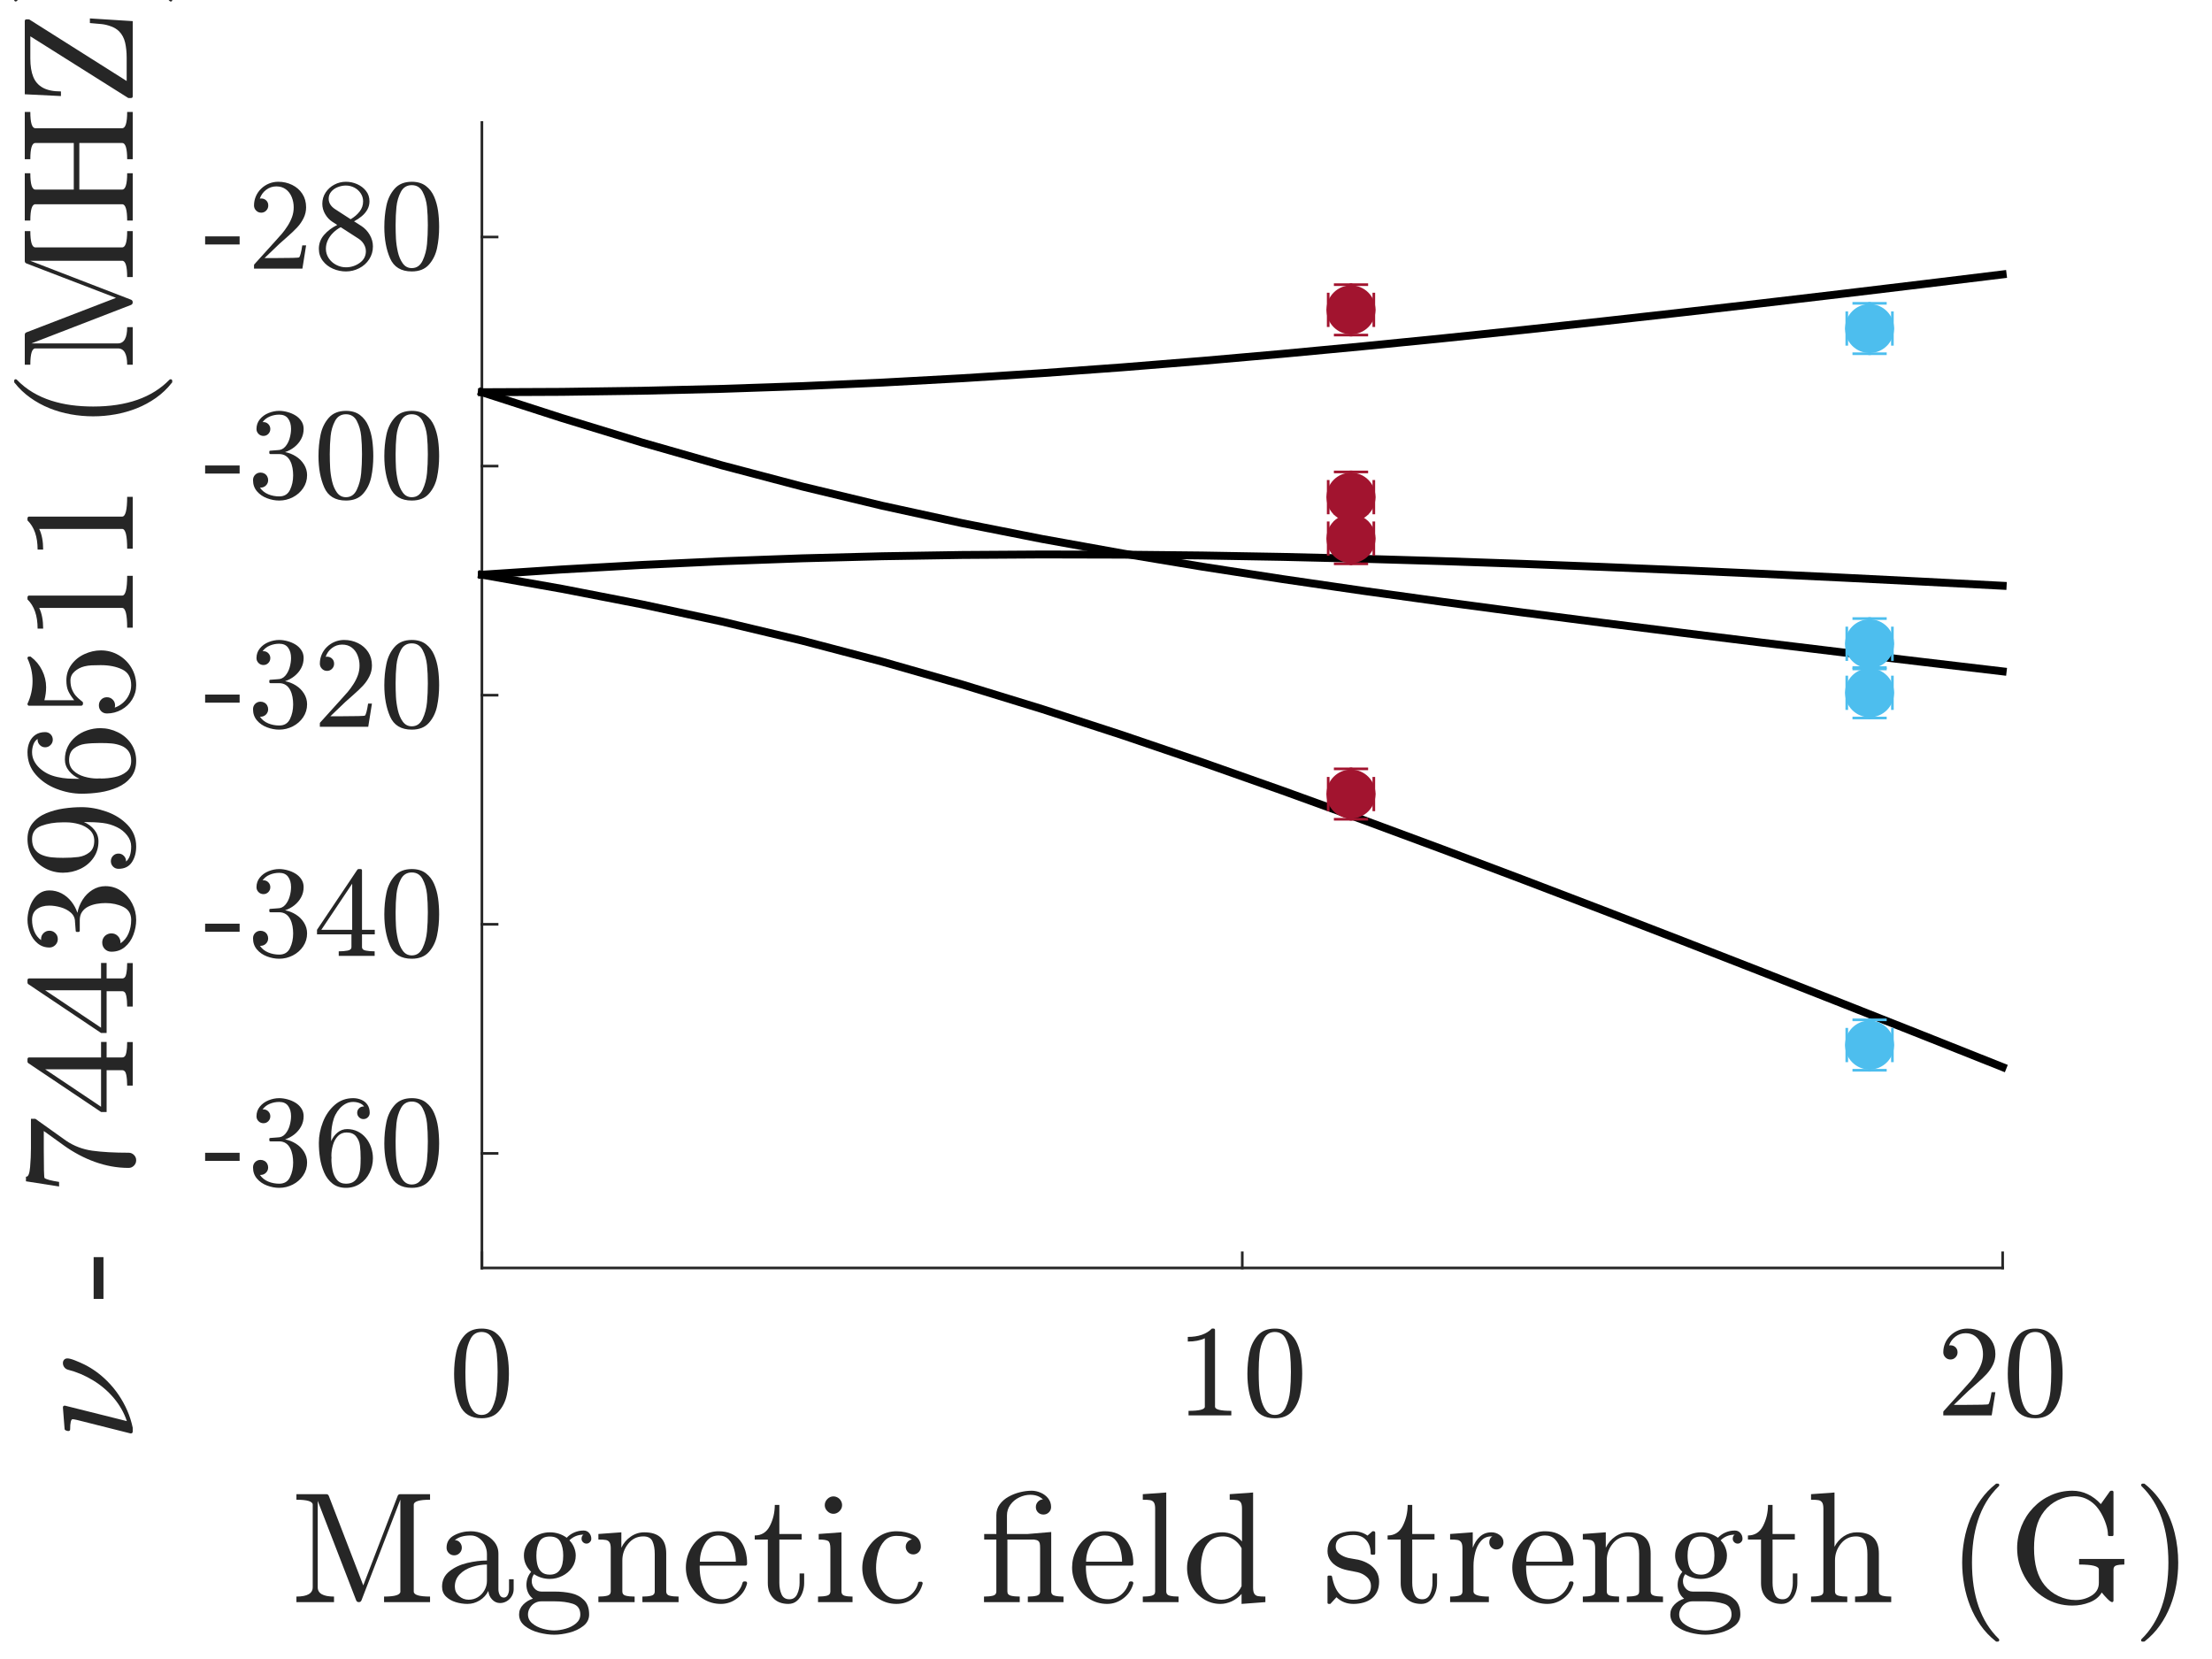 <?xml version="1.0"?>
<!DOCTYPE svg PUBLIC '-//W3C//DTD SVG 1.0//EN'
          'http://www.w3.org/TR/2001/REC-SVG-20010904/DTD/svg10.dtd'>
<svg xmlns:xlink="http://www.w3.org/1999/xlink" style="fill-opacity:1; color-rendering:auto; color-interpolation:auto; text-rendering:auto; stroke:black; stroke-linecap:square; stroke-miterlimit:10; shape-rendering:auto; stroke-opacity:1; fill:black; stroke-dasharray:none; font-weight:normal; stroke-width:1; font-family:'Dialog'; font-style:normal; stroke-linejoin:miter; font-size:12px; stroke-dashoffset:0; image-rendering:auto;" width="560" height="420" xmlns="http://www.w3.org/2000/svg"
><rect width="100%" height="100%" fill="#808080" stroke="none"/><!--Generated by the Batik Graphics2D SVG Generator--><defs id="genericDefs"
  /><g
  ><defs id="defs1"
    ><clipPath clipPathUnits="userSpaceOnUse" id="clipPath1"
      ><path d="M0 0 L560 0 L560 420 L0 420 L0 0 Z"
      /></clipPath
    ></defs
    ><g style="fill:white; stroke:white;"
    ><rect x="0" y="0" width="560" style="clip-path:url(#clipPath1); stroke:none;" height="420"
    /></g
    ><g style="fill:white; text-rendering:optimizeSpeed; color-rendering:optimizeSpeed; image-rendering:optimizeSpeed; shape-rendering:crispEdges; stroke:white; color-interpolation:sRGB;"
    ><rect x="0" width="560" height="420" y="0" style="stroke:none;"
      /><path style="stroke:none;" d="M122 321 L507 321 L507 31 L122 31 Z"
    /></g
    ><g style="fill:rgb(38,38,38); text-rendering:geometricPrecision; image-rendering:optimizeQuality; color-rendering:optimizeQuality; stroke-linejoin:round; stroke:rgb(38,38,38); color-interpolation:linearRGB; stroke-width:0.667;"
    ><line y2="321" style="fill:none;" x1="122" x2="507" y1="321"
      /><line y2="317.154" style="fill:none;" x1="122" x2="122" y1="321"
      /><line y2="317.154" style="fill:none;" x1="314.5" x2="314.5" y1="321"
      /><line y2="317.154" style="fill:none;" x1="507" x2="507" y1="321"
    /></g
    ><g transform="translate(122,330.333)" style="font-size:33.333px; fill:rgb(38,38,38); text-rendering:geometricPrecision; image-rendering:optimizeQuality; color-rendering:optimizeQuality; font-family:'mwa_cmr10'; stroke:rgb(38,38,38); color-interpolation:linearRGB;"
    ><path style="stroke:none;" d="M-0.083 28.719 Q-4.13 28.719 -5.583 25.39 Q-7.037 22.062 -7.037 17.484 Q-7.037 14.609 -6.513 12.078 Q-5.99 9.547 -4.435 7.781 Q-2.88 6.016 -0.083 6.016 Q2.088 6.016 3.479 7.078 Q4.87 8.14 5.588 9.828 Q6.307 11.515 6.573 13.437 Q6.838 15.359 6.838 17.484 Q6.838 20.312 6.315 22.789 Q5.792 25.265 4.26 26.992 Q2.729 28.719 -0.083 28.719 ZM-0.083 27.875 Q1.76 27.875 2.659 25.984 Q3.557 24.094 3.768 21.812 Q3.979 19.531 3.979 16.953 Q3.979 14.469 3.768 12.375 Q3.557 10.281 2.667 8.578 Q1.776 6.875 -0.083 6.875 Q-1.958 6.875 -2.857 8.586 Q-3.755 10.297 -3.966 12.383 Q-4.177 14.469 -4.177 16.953 Q-4.177 18.781 -4.091 20.406 Q-4.005 22.031 -3.615 23.765 Q-3.224 25.5 -2.365 26.687 Q-1.505 27.875 -0.083 27.875 Z"
    /></g
    ><g transform="translate(314.5,330.333)" style="font-size:33.333px; fill:rgb(38,38,38); text-rendering:geometricPrecision; image-rendering:optimizeQuality; color-rendering:optimizeQuality; font-family:'mwa_cmr10'; stroke:rgb(38,38,38); color-interpolation:linearRGB;"
    ><path style="stroke:none;" d="M-13.604 28 L-13.604 26.844 Q-9.479 26.844 -9.479 25.797 L-9.479 8.469 Q-11.182 9.297 -13.792 9.297 L-13.792 8.125 Q-9.761 8.125 -7.698 6.016 L-7.229 6.016 Q-7.104 6.016 -7.003 6.109 Q-6.901 6.203 -6.901 6.312 L-6.901 25.797 Q-6.901 26.844 -2.776 26.844 L-2.776 28 L-13.604 28 Z"
      /><path style="stroke:none;" d="M8.25 28.719 Q4.203 28.719 2.75 25.39 Q1.297 22.062 1.297 17.484 Q1.297 14.609 1.82 12.078 Q2.344 9.547 3.898 7.781 Q5.453 6.016 8.25 6.016 Q10.422 6.016 11.812 7.078 Q13.203 8.14 13.922 9.828 Q14.641 11.515 14.906 13.437 Q15.172 15.359 15.172 17.484 Q15.172 20.312 14.648 22.789 Q14.125 25.265 12.594 26.992 Q11.062 28.719 8.25 28.719 ZM8.25 27.875 Q10.094 27.875 10.992 25.984 Q11.891 24.094 12.102 21.812 Q12.312 19.531 12.312 16.953 Q12.312 14.469 12.102 12.375 Q11.891 10.281 11 8.578 Q10.109 6.875 8.25 6.875 Q6.375 6.875 5.477 8.586 Q4.578 10.297 4.367 12.383 Q4.156 14.469 4.156 16.953 Q4.156 18.781 4.242 20.406 Q4.328 22.031 4.719 23.765 Q5.109 25.5 5.969 26.687 Q6.828 27.875 8.25 27.875 Z"
    /></g
    ><g transform="translate(507,330.333)" style="font-size:33.333px; fill:rgb(38,38,38); text-rendering:geometricPrecision; image-rendering:optimizeQuality; color-rendering:optimizeQuality; font-family:'mwa_cmr10'; stroke:rgb(38,38,38); color-interpolation:linearRGB;"
    ><path style="stroke:none;" d="M-15.026 28 L-15.026 27.109 Q-15.026 27.031 -14.964 26.937 L-9.839 21.265 Q-8.667 20 -7.948 19.148 Q-7.229 18.297 -6.518 17.187 Q-5.807 16.078 -5.393 14.922 Q-4.979 13.765 -4.979 12.484 Q-4.979 11.125 -5.479 9.89 Q-5.979 8.656 -6.971 7.922 Q-7.964 7.187 -9.37 7.187 Q-10.807 7.187 -11.948 8.047 Q-13.089 8.906 -13.557 10.281 Q-13.432 10.25 -13.198 10.25 Q-12.464 10.25 -11.94 10.742 Q-11.417 11.234 -11.417 12.031 Q-11.417 12.781 -11.94 13.312 Q-12.464 13.844 -13.198 13.844 Q-13.979 13.844 -14.503 13.297 Q-15.026 12.75 -15.026 12.031 Q-15.026 10.797 -14.557 9.703 Q-14.089 8.609 -13.214 7.766 Q-12.339 6.922 -11.229 6.469 Q-10.12 6.016 -8.886 6.016 Q-6.995 6.016 -5.37 6.812 Q-3.745 7.609 -2.792 9.07 Q-1.839 10.531 -1.839 12.484 Q-1.839 13.922 -2.471 15.211 Q-3.104 16.5 -4.081 17.555 Q-5.057 18.609 -6.589 19.945 Q-8.12 21.281 -8.604 21.734 L-12.354 25.328 L-9.167 25.328 Q-6.839 25.328 -5.268 25.289 Q-3.698 25.25 -3.604 25.156 Q-3.214 24.75 -2.807 22.125 L-1.839 22.125 L-2.776 28 L-15.026 28 Z"
      /><path style="stroke:none;" d="M8.25 28.719 Q4.203 28.719 2.75 25.39 Q1.297 22.062 1.297 17.484 Q1.297 14.609 1.82 12.078 Q2.344 9.547 3.898 7.781 Q5.453 6.016 8.25 6.016 Q10.422 6.016 11.812 7.078 Q13.203 8.14 13.922 9.828 Q14.641 11.515 14.906 13.437 Q15.172 15.359 15.172 17.484 Q15.172 20.312 14.648 22.789 Q14.125 25.265 12.594 26.992 Q11.062 28.719 8.25 28.719 ZM8.25 27.875 Q10.094 27.875 10.992 25.984 Q11.891 24.094 12.102 21.812 Q12.312 19.531 12.312 16.953 Q12.312 14.469 12.102 12.375 Q11.891 10.281 11 8.578 Q10.109 6.875 8.25 6.875 Q6.375 6.875 5.477 8.586 Q4.578 10.297 4.367 12.383 Q4.156 14.469 4.156 16.953 Q4.156 18.781 4.242 20.406 Q4.328 22.031 4.719 23.765 Q5.109 25.5 5.969 26.687 Q6.828 27.875 8.25 27.875 Z"
    /></g
    ><g transform="translate(314.5,372)" style="font-size:40px; fill:rgb(38,38,38); text-rendering:geometricPrecision; image-rendering:optimizeQuality; color-rendering:optimizeQuality; font-family:'mwa_cmr10'; stroke:rgb(38,38,38); color-interpolation:linearRGB;"
    ><path style="stroke:none;" d="M-239.455 33.6 L-239.455 32.194 Q-235.33 32.194 -235.33 29.834 L-235.33 8.944 Q-235.33 7.678 -239.455 7.678 L-239.455 6.272 L-231.893 6.272 Q-231.408 6.272 -231.252 6.725 L-222.533 29.366 L-213.83 6.725 Q-213.674 6.272 -213.19 6.272 L-205.627 6.272 L-205.627 7.678 Q-209.752 7.678 -209.752 8.944 L-209.752 30.928 Q-209.752 32.194 -205.627 32.194 L-205.627 33.6 L-217.268 33.6 L-217.268 32.194 Q-213.143 32.194 -213.143 30.928 L-213.143 7.647 L-222.987 33.147 Q-223.158 33.6 -223.658 33.6 Q-224.158 33.6 -224.33 33.147 L-234.065 7.959 L-234.065 29.834 Q-234.065 32.194 -229.94 32.194 L-229.94 33.6 L-239.455 33.6 Z"
      /><path style="stroke:none;" d="M-202.585 29.678 Q-202.585 27.287 -200.71 25.795 Q-198.835 24.303 -196.21 23.686 Q-193.585 23.069 -191.226 23.069 L-191.226 21.428 Q-191.226 20.272 -191.734 19.194 Q-192.242 18.116 -193.195 17.42 Q-194.148 16.725 -195.304 16.725 Q-197.96 16.725 -199.351 17.912 Q-198.585 17.912 -198.085 18.491 Q-197.585 19.069 -197.585 19.834 Q-197.585 20.631 -198.156 21.194 Q-198.726 21.756 -199.507 21.756 Q-200.304 21.756 -200.875 21.194 Q-201.445 20.631 -201.445 19.834 Q-201.445 17.725 -199.531 16.694 Q-197.617 15.662 -195.304 15.662 Q-193.679 15.662 -192.038 16.358 Q-190.398 17.053 -189.359 18.342 Q-188.32 19.631 -188.32 21.35 L-188.32 30.35 Q-188.32 31.131 -187.984 31.787 Q-187.648 32.444 -186.945 32.444 Q-186.288 32.444 -185.96 31.779 Q-185.632 31.116 -185.632 30.35 L-185.632 27.803 L-184.46 27.803 L-184.46 30.35 Q-184.46 31.256 -184.929 32.069 Q-185.398 32.881 -186.195 33.358 Q-186.992 33.834 -187.898 33.834 Q-189.07 33.834 -189.921 32.928 Q-190.773 32.022 -190.867 30.772 Q-191.617 32.272 -193.062 33.162 Q-194.507 34.053 -196.148 34.053 Q-197.663 34.053 -199.14 33.6 Q-200.617 33.147 -201.601 32.178 Q-202.585 31.209 -202.585 29.678 ZM-199.351 29.678 Q-199.351 31.084 -198.312 32.037 Q-197.273 32.99 -195.867 32.99 Q-194.585 32.99 -193.531 32.35 Q-192.476 31.709 -191.851 30.592 Q-191.226 29.475 -191.226 28.241 L-191.226 24.084 Q-193.038 24.084 -194.945 24.678 Q-196.851 25.272 -198.101 26.545 Q-199.351 27.819 -199.351 29.678 Z"
      /><path style="stroke:none;" d="M-183.085 36.725 Q-183.085 35.303 -182.046 34.233 Q-181.007 33.162 -179.585 32.725 Q-180.382 32.115 -180.804 31.194 Q-181.226 30.272 -181.226 29.241 Q-181.226 27.366 -180.038 25.928 Q-181.867 24.131 -181.867 21.803 Q-181.867 20.553 -181.327 19.459 Q-180.788 18.366 -179.835 17.561 Q-178.882 16.756 -177.71 16.342 Q-176.538 15.928 -175.304 15.928 Q-172.929 15.928 -171.023 17.303 Q-170.21 16.428 -169.085 15.951 Q-167.96 15.475 -166.757 15.475 Q-165.898 15.475 -165.351 16.092 Q-164.804 16.709 -164.804 17.569 Q-164.804 18.053 -165.171 18.42 Q-165.538 18.787 -166.023 18.787 Q-166.538 18.787 -166.906 18.42 Q-167.273 18.053 -167.273 17.569 Q-167.273 16.819 -166.788 16.522 Q-168.867 16.522 -170.351 17.959 Q-169.617 18.678 -169.179 19.725 Q-168.742 20.772 -168.742 21.803 Q-168.742 23.506 -169.679 24.858 Q-170.617 26.209 -172.148 26.967 Q-173.679 27.725 -175.304 27.725 Q-177.492 27.725 -179.304 26.522 Q-179.882 27.303 -179.882 28.287 Q-179.882 29.334 -179.187 30.131 Q-178.492 30.928 -177.429 30.928 L-174.148 30.928 Q-171.773 30.928 -169.859 31.358 Q-167.945 31.787 -166.648 33.076 Q-165.351 34.365 -165.351 36.725 Q-165.351 38.49 -166.835 39.647 Q-168.32 40.803 -170.374 41.326 Q-172.429 41.85 -174.195 41.85 Q-175.976 41.85 -178.046 41.326 Q-180.117 40.803 -181.601 39.647 Q-183.085 38.49 -183.085 36.725 ZM-180.835 36.725 Q-180.835 38.069 -179.742 38.983 Q-178.648 39.897 -177.101 40.334 Q-175.554 40.772 -174.195 40.772 Q-172.851 40.772 -171.304 40.334 Q-169.757 39.897 -168.671 38.983 Q-167.585 38.069 -167.585 36.725 Q-167.585 34.631 -169.499 34.014 Q-171.413 33.397 -174.148 33.397 L-177.429 33.397 Q-178.351 33.397 -179.124 33.842 Q-179.898 34.287 -180.367 35.076 Q-180.835 35.865 -180.835 36.725 ZM-175.304 26.647 Q-171.913 26.647 -171.913 21.803 Q-171.913 19.709 -172.632 18.35 Q-173.351 16.991 -175.304 16.991 Q-177.257 16.991 -177.984 18.35 Q-178.71 19.709 -178.71 21.803 Q-178.71 23.131 -178.437 24.201 Q-178.163 25.272 -177.421 25.959 Q-176.679 26.647 -175.304 26.647 Z"
      /><path style="stroke:none;" d="M-163.007 33.6 L-163.007 32.194 Q-161.632 32.194 -160.757 31.975 Q-159.882 31.756 -159.882 30.928 L-159.882 20.006 Q-159.882 18.928 -160.202 18.451 Q-160.523 17.975 -161.124 17.866 Q-161.726 17.756 -163.007 17.756 L-163.007 16.35 L-157.195 15.928 L-157.195 19.834 Q-156.398 18.116 -154.827 17.022 Q-153.257 15.928 -151.398 15.928 Q-148.632 15.928 -147.234 17.256 Q-145.835 18.584 -145.835 21.319 L-145.835 30.928 Q-145.835 31.756 -144.952 31.975 Q-144.07 32.194 -142.71 32.194 L-142.71 33.6 L-151.867 33.6 L-151.867 32.194 Q-150.507 32.194 -149.624 31.975 Q-148.742 31.756 -148.742 30.928 L-148.742 21.428 Q-148.742 19.475 -149.312 18.217 Q-149.882 16.959 -151.632 16.959 Q-153.96 16.959 -155.452 18.811 Q-156.945 20.662 -156.945 23.037 L-156.945 30.928 Q-156.945 31.756 -156.07 31.975 Q-155.195 32.194 -153.835 32.194 L-153.835 33.6 L-163.007 33.6 Z"
      /><path style="stroke:none;" d="M-132.004 34.053 Q-134.457 34.053 -136.496 32.772 Q-138.535 31.491 -139.699 29.35 Q-140.863 27.209 -140.863 24.834 Q-140.863 22.491 -139.793 20.381 Q-138.722 18.272 -136.824 16.967 Q-134.925 15.662 -132.582 15.662 Q-130.738 15.662 -129.379 16.279 Q-128.019 16.897 -127.144 17.991 Q-126.269 19.084 -125.816 20.569 Q-125.363 22.053 -125.363 23.834 Q-125.363 24.366 -125.785 24.366 L-137.363 24.366 L-137.363 24.787 Q-137.363 28.116 -136.027 30.498 Q-134.691 32.881 -131.66 32.881 Q-130.425 32.881 -129.379 32.334 Q-128.332 31.787 -127.566 30.811 Q-126.8 29.834 -126.519 28.709 Q-126.488 28.584 -126.379 28.475 Q-126.269 28.366 -126.129 28.366 L-125.785 28.366 Q-125.363 28.366 -125.363 28.866 Q-125.941 31.131 -127.816 32.592 Q-129.691 34.053 -132.004 34.053 ZM-137.316 23.366 L-128.207 23.366 Q-128.207 21.866 -128.621 20.319 Q-129.035 18.772 -130.011 17.748 Q-130.988 16.725 -132.582 16.725 Q-134.847 16.725 -136.082 18.842 Q-137.316 20.959 -137.316 23.366 Z"
      /><path style="stroke:none;" d="M-120.117 28.787 L-120.117 17.756 L-123.429 17.756 L-123.429 16.725 Q-120.82 16.725 -119.585 14.28 Q-118.351 11.834 -118.351 8.991 L-117.195 8.991 L-117.195 16.35 L-111.554 16.35 L-111.554 17.756 L-117.195 17.756 L-117.195 28.709 Q-117.195 30.381 -116.64 31.631 Q-116.085 32.881 -114.648 32.881 Q-113.273 32.881 -112.671 31.561 Q-112.07 30.241 -112.07 28.709 L-112.07 26.35 L-110.913 26.35 L-110.913 28.787 Q-110.913 30.037 -111.374 31.264 Q-111.835 32.49 -112.734 33.272 Q-113.632 34.053 -114.913 34.053 Q-117.32 34.053 -118.718 32.615 Q-120.117 31.178 -120.117 28.787 Z"
      /><path style="stroke:none;" d="M-107.405 33.6 L-107.405 32.194 Q-106.045 32.194 -105.162 31.975 Q-104.28 31.756 -104.28 30.928 L-104.28 20.006 Q-104.28 18.459 -104.873 18.108 Q-105.467 17.756 -107.233 17.756 L-107.233 16.35 L-101.467 15.928 L-101.467 30.928 Q-101.467 31.756 -100.709 31.975 Q-99.951 32.194 -98.67 32.194 L-98.67 33.6 L-107.405 33.6 ZM-105.701 9.053 Q-105.701 8.162 -105.037 7.498 Q-104.373 6.834 -103.514 6.834 Q-102.951 6.834 -102.428 7.131 Q-101.905 7.428 -101.608 7.951 Q-101.311 8.475 -101.311 9.053 Q-101.311 9.912 -101.975 10.576 Q-102.639 11.241 -103.514 11.241 Q-104.373 11.241 -105.037 10.576 Q-105.701 9.912 -105.701 9.053 Z"
      /><path style="stroke:none;" d="M-87.559 34.053 Q-89.981 34.053 -91.957 32.787 Q-93.934 31.522 -95.067 29.428 Q-96.2 27.334 -96.2 24.959 Q-96.2 22.6 -95.075 20.436 Q-93.95 18.272 -91.965 16.967 Q-89.981 15.662 -87.559 15.662 Q-85.215 15.662 -83.293 16.584 Q-81.372 17.506 -81.372 19.6 Q-81.372 20.381 -81.926 20.951 Q-82.481 21.522 -83.293 21.522 Q-84.09 21.522 -84.645 20.951 Q-85.2 20.381 -85.2 19.6 Q-85.2 18.897 -84.754 18.373 Q-84.309 17.85 -83.637 17.725 Q-85.028 16.834 -87.528 16.834 Q-89.434 16.834 -90.606 18.108 Q-91.778 19.381 -92.247 21.256 Q-92.715 23.131 -92.715 24.959 Q-92.715 26.897 -92.145 28.701 Q-91.575 30.506 -90.293 31.694 Q-89.012 32.881 -87.075 32.881 Q-85.184 32.881 -83.856 31.717 Q-82.528 30.553 -82.043 28.678 Q-82.043 28.444 -81.731 28.444 L-81.231 28.444 Q-81.122 28.444 -81.02 28.553 Q-80.918 28.662 -80.918 28.787 L-80.918 28.912 Q-81.528 31.272 -83.325 32.662 Q-85.122 34.053 -87.559 34.053 Z"
      /><path style="stroke:none;" d="M-65.385 33.6 L-65.385 32.194 Q-64.01 32.194 -63.136 31.975 Q-62.261 31.756 -62.261 30.928 L-62.261 17.756 L-65.339 17.756 L-65.339 16.35 L-62.261 16.35 L-62.261 11.569 Q-62.261 10.022 -61.409 8.858 Q-60.557 7.694 -59.198 6.928 Q-57.839 6.162 -56.284 5.779 Q-54.729 5.397 -53.323 5.397 Q-52.182 5.397 -51.018 5.904 Q-49.854 6.412 -49.128 7.35 Q-48.401 8.287 -48.401 9.522 Q-48.401 10.319 -48.964 10.873 Q-49.526 11.428 -50.339 11.428 Q-51.167 11.428 -51.714 10.881 Q-52.261 10.334 -52.261 9.522 Q-52.261 8.756 -51.729 8.178 Q-51.198 7.6 -50.464 7.6 Q-51.682 6.428 -53.667 6.428 Q-55.089 6.428 -56.471 7.092 Q-57.854 7.756 -58.714 8.959 Q-59.573 10.162 -59.573 11.647 L-59.573 16.35 L-54.292 16.35 L-48.37 15.85 L-48.37 30.928 Q-48.37 31.756 -47.487 31.975 Q-46.604 32.194 -45.261 32.194 L-45.261 33.6 L-54.292 33.6 L-54.292 32.194 Q-52.932 32.194 -52.057 31.975 Q-51.182 31.756 -51.182 30.928 L-51.182 19.928 Q-51.182 19.1 -51.276 18.709 Q-51.37 18.319 -51.675 18.084 Q-51.979 17.85 -52.745 17.756 L-59.464 17.756 L-59.464 30.928 Q-59.464 31.756 -58.573 31.975 Q-57.682 32.194 -56.339 32.194 L-56.339 33.6 L-65.385 33.6 Z"
      /><path style="stroke:none;" d="M-34.226 34.053 Q-36.679 34.053 -38.718 32.772 Q-40.757 31.491 -41.921 29.35 Q-43.085 27.209 -43.085 24.834 Q-43.085 22.491 -42.015 20.381 Q-40.944 18.272 -39.046 16.967 Q-37.148 15.662 -34.804 15.662 Q-32.96 15.662 -31.601 16.279 Q-30.241 16.897 -29.366 17.991 Q-28.491 19.084 -28.038 20.569 Q-27.585 22.053 -27.585 23.834 Q-27.585 24.366 -28.007 24.366 L-39.585 24.366 L-39.585 24.787 Q-39.585 28.116 -38.249 30.498 Q-36.913 32.881 -33.882 32.881 Q-32.648 32.881 -31.601 32.334 Q-30.554 31.787 -29.788 30.811 Q-29.023 29.834 -28.741 28.709 Q-28.71 28.584 -28.601 28.475 Q-28.491 28.366 -28.351 28.366 L-28.007 28.366 Q-27.585 28.366 -27.585 28.866 Q-28.163 31.131 -30.038 32.592 Q-31.913 34.053 -34.226 34.053 ZM-39.538 23.366 L-30.429 23.366 Q-30.429 21.866 -30.843 20.319 Q-31.257 18.772 -32.233 17.748 Q-33.21 16.725 -34.804 16.725 Q-37.069 16.725 -38.304 18.842 Q-39.538 20.959 -39.538 23.366 Z"
      /><path style="stroke:none;" d="M-25.182 33.6 L-25.182 32.194 Q-23.823 32.194 -22.94 31.975 Q-22.057 31.756 -22.057 30.928 L-22.057 9.928 Q-22.057 8.85 -22.378 8.373 Q-22.698 7.897 -23.307 7.787 Q-23.917 7.678 -25.182 7.678 L-25.182 6.272 L-19.245 5.85 L-19.245 30.928 Q-19.245 31.756 -18.37 31.975 Q-17.495 32.194 -16.135 32.194 L-16.135 33.6 L-25.182 33.6 Z"
      /><path style="stroke:none;" d="M-5.54 34.053 Q-7.899 34.053 -9.852 32.772 Q-11.806 31.491 -12.892 29.397 Q-13.977 27.303 -13.977 24.959 Q-13.977 22.537 -12.798 20.459 Q-11.618 18.381 -9.587 17.154 Q-7.556 15.928 -5.102 15.928 Q-3.649 15.928 -2.337 16.537 Q-1.024 17.147 -0.071 18.241 L-0.071 9.928 Q-0.071 8.85 -0.392 8.373 Q-0.712 7.897 -1.306 7.787 Q-1.899 7.678 -3.18 7.678 L-3.18 6.272 L2.741 5.85 L2.741 29.959 Q2.741 31.022 3.062 31.498 Q3.382 31.975 3.983 32.084 Q4.585 32.194 5.851 32.194 L5.851 33.6 L-0.18 34.053 L-0.18 31.522 Q-1.227 32.725 -2.649 33.389 Q-4.071 34.053 -5.54 34.053 ZM-9.618 30.116 Q-8.931 31.428 -7.79 32.209 Q-6.649 32.99 -5.306 32.99 Q-3.649 32.99 -2.259 32.037 Q-0.868 31.084 -0.18 29.553 L-0.18 19.959 Q-0.649 19.084 -1.368 18.389 Q-2.087 17.694 -2.97 17.326 Q-3.852 16.959 -4.852 16.959 Q-6.946 16.959 -8.212 18.139 Q-9.477 19.319 -9.985 21.154 Q-10.493 22.991 -10.493 25.006 Q-10.493 26.6 -10.329 27.795 Q-10.165 28.991 -9.618 30.116 Z"
      /><path style="stroke:none;" d="M21.578 33.725 L21.578 27.194 Q21.578 26.881 21.938 26.881 L22.422 26.881 Q22.656 26.881 22.734 27.194 Q23.844 32.99 28.125 32.99 Q30.016 32.99 31.297 32.131 Q32.578 31.272 32.578 29.475 Q32.578 28.194 31.578 27.279 Q30.578 26.366 29.219 26.037 L26.547 25.506 Q25.188 25.225 24.086 24.616 Q22.984 24.006 22.281 22.998 Q21.578 21.991 21.578 20.662 Q21.578 18.912 22.508 17.787 Q23.438 16.662 24.922 16.162 Q26.406 15.662 28.125 15.662 Q30.172 15.662 31.703 16.756 L32.844 15.772 Q32.844 15.662 33.047 15.662 L33.344 15.662 Q33.453 15.662 33.555 15.772 Q33.656 15.881 33.656 16.006 L33.656 21.241 Q33.656 21.6 33.344 21.6 L32.844 21.6 Q32.5 21.6 32.5 21.241 Q32.5 19.147 31.336 17.873 Q30.172 16.6 28.078 16.6 Q26.281 16.6 24.969 17.264 Q23.656 17.928 23.656 19.553 Q23.656 20.662 24.602 21.381 Q25.547 22.1 26.813 22.412 L29.531 22.912 Q30.891 23.225 32.078 23.967 Q33.266 24.709 33.953 25.842 Q34.641 26.975 34.641 28.397 Q34.641 29.85 34.148 30.912 Q33.656 31.975 32.766 32.678 Q31.875 33.381 30.664 33.717 Q29.453 34.053 28.125 34.053 Q25.625 34.053 23.844 32.365 L22.375 33.959 Q22.375 34.053 22.172 34.053 L21.938 34.053 Q21.578 34.053 21.578 33.725 Z"
      /><path style="stroke:none;" d="M40.106 28.787 L40.106 17.756 L36.794 17.756 L36.794 16.725 Q39.403 16.725 40.637 14.28 Q41.872 11.834 41.872 8.991 L43.028 8.991 L43.028 16.35 L48.669 16.35 L48.669 17.756 L43.028 17.756 L43.028 28.709 Q43.028 30.381 43.583 31.631 Q44.137 32.881 45.575 32.881 Q46.95 32.881 47.551 31.561 Q48.153 30.241 48.153 28.709 L48.153 26.35 L49.309 26.35 L49.309 28.787 Q49.309 30.037 48.848 31.264 Q48.387 32.49 47.489 33.272 Q46.59 34.053 45.309 34.053 Q42.903 34.053 41.504 32.615 Q40.106 31.178 40.106 28.787 Z"
      /><path style="stroke:none;" d="M52.615 33.6 L52.615 32.194 Q53.99 32.194 54.865 31.975 Q55.74 31.756 55.74 30.928 L55.74 20.006 Q55.74 18.928 55.419 18.451 Q55.099 17.975 54.498 17.866 Q53.896 17.756 52.615 17.756 L52.615 16.35 L58.349 15.928 L58.349 19.834 Q58.99 18.084 60.177 17.006 Q61.365 15.928 63.068 15.928 Q64.255 15.928 65.193 16.631 Q66.13 17.334 66.13 18.475 Q66.13 19.209 65.615 19.741 Q65.099 20.272 64.333 20.272 Q63.599 20.272 63.068 19.748 Q62.537 19.225 62.537 18.475 Q62.537 17.412 63.302 16.959 L63.068 16.959 Q61.443 16.959 60.419 18.131 Q59.396 19.303 58.966 21.037 Q58.537 22.772 58.537 24.366 L58.537 30.928 Q58.537 32.194 62.427 32.194 L62.427 33.6 L52.615 33.6 Z"
      /><path style="stroke:none;" d="M77.219 34.053 Q74.766 34.053 72.727 32.772 Q70.688 31.491 69.524 29.35 Q68.359 27.209 68.359 24.834 Q68.359 22.491 69.43 20.381 Q70.5 18.272 72.399 16.967 Q74.297 15.662 76.641 15.662 Q78.484 15.662 79.844 16.279 Q81.203 16.897 82.078 17.991 Q82.953 19.084 83.406 20.569 Q83.859 22.053 83.859 23.834 Q83.859 24.366 83.438 24.366 L71.859 24.366 L71.859 24.787 Q71.859 28.116 73.195 30.498 Q74.531 32.881 77.563 32.881 Q78.797 32.881 79.844 32.334 Q80.891 31.787 81.656 30.811 Q82.422 29.834 82.703 28.709 Q82.734 28.584 82.844 28.475 Q82.953 28.366 83.094 28.366 L83.438 28.366 Q83.859 28.366 83.859 28.866 Q83.281 31.131 81.406 32.592 Q79.531 34.053 77.219 34.053 ZM71.906 23.366 L81.016 23.366 Q81.016 21.866 80.602 20.319 Q80.188 18.772 79.211 17.748 Q78.234 16.725 76.641 16.725 Q74.375 16.725 73.141 18.842 Q71.906 20.959 71.906 23.366 Z"
      /><path style="stroke:none;" d="M86.215 33.6 L86.215 32.194 Q87.59 32.194 88.465 31.975 Q89.34 31.756 89.34 30.928 L89.34 20.006 Q89.34 18.928 89.02 18.451 Q88.7 17.975 88.098 17.866 Q87.497 17.756 86.215 17.756 L86.215 16.35 L92.028 15.928 L92.028 19.834 Q92.825 18.116 94.395 17.022 Q95.965 15.928 97.825 15.928 Q100.59 15.928 101.989 17.256 Q103.387 18.584 103.387 21.319 L103.387 30.928 Q103.387 31.756 104.27 31.975 Q105.153 32.194 106.512 32.194 L106.512 33.6 L97.356 33.6 L97.356 32.194 Q98.715 32.194 99.598 31.975 Q100.481 31.756 100.481 30.928 L100.481 21.428 Q100.481 19.475 99.911 18.217 Q99.34 16.959 97.59 16.959 Q95.262 16.959 93.77 18.811 Q92.278 20.662 92.278 23.037 L92.278 30.928 Q92.278 31.756 93.153 31.975 Q94.028 32.194 95.387 32.194 L95.387 33.6 L86.215 33.6 Z"
      /><path style="stroke:none;" d="M108.36 36.725 Q108.36 35.303 109.399 34.233 Q110.438 33.162 111.86 32.725 Q111.063 32.115 110.641 31.194 Q110.219 30.272 110.219 29.241 Q110.219 27.366 111.406 25.928 Q109.578 24.131 109.578 21.803 Q109.578 20.553 110.117 19.459 Q110.656 18.366 111.61 17.561 Q112.563 16.756 113.735 16.342 Q114.906 15.928 116.141 15.928 Q118.516 15.928 120.422 17.303 Q121.235 16.428 122.36 15.951 Q123.485 15.475 124.688 15.475 Q125.547 15.475 126.094 16.092 Q126.641 16.709 126.641 17.569 Q126.641 18.053 126.274 18.42 Q125.906 18.787 125.422 18.787 Q124.906 18.787 124.539 18.42 Q124.172 18.053 124.172 17.569 Q124.172 16.819 124.656 16.522 Q122.578 16.522 121.094 17.959 Q121.828 18.678 122.266 19.725 Q122.703 20.772 122.703 21.803 Q122.703 23.506 121.766 24.858 Q120.828 26.209 119.297 26.967 Q117.766 27.725 116.141 27.725 Q113.953 27.725 112.141 26.522 Q111.563 27.303 111.563 28.287 Q111.563 29.334 112.258 30.131 Q112.953 30.928 114.016 30.928 L117.297 30.928 Q119.672 30.928 121.586 31.358 Q123.5 31.787 124.797 33.076 Q126.094 34.365 126.094 36.725 Q126.094 38.49 124.61 39.647 Q123.125 40.803 121.07 41.326 Q119.016 41.85 117.25 41.85 Q115.469 41.85 113.399 41.326 Q111.328 40.803 109.844 39.647 Q108.36 38.49 108.36 36.725 ZM110.61 36.725 Q110.61 38.069 111.703 38.983 Q112.797 39.897 114.344 40.334 Q115.891 40.772 117.25 40.772 Q118.594 40.772 120.141 40.334 Q121.688 39.897 122.774 38.983 Q123.86 38.069 123.86 36.725 Q123.86 34.631 121.945 34.014 Q120.031 33.397 117.297 33.397 L114.016 33.397 Q113.094 33.397 112.32 33.842 Q111.547 34.287 111.078 35.076 Q110.61 35.865 110.61 36.725 ZM116.141 26.647 Q119.531 26.647 119.531 21.803 Q119.531 19.709 118.813 18.35 Q118.094 16.991 116.141 16.991 Q114.188 16.991 113.461 18.35 Q112.735 19.709 112.735 21.803 Q112.735 23.131 113.008 24.201 Q113.281 25.272 114.024 25.959 Q114.766 26.647 116.141 26.647 Z"
      /><path style="stroke:none;" d="M131.328 28.787 L131.328 17.756 L128.016 17.756 L128.016 16.725 Q130.625 16.725 131.86 14.28 Q133.094 11.834 133.094 8.991 L134.25 8.991 L134.25 16.35 L139.891 16.35 L139.891 17.756 L134.25 17.756 L134.25 28.709 Q134.25 30.381 134.805 31.631 Q135.36 32.881 136.797 32.881 Q138.172 32.881 138.774 31.561 Q139.375 30.241 139.375 28.709 L139.375 26.35 L140.531 26.35 L140.531 28.787 Q140.531 30.037 140.071 31.264 Q139.61 32.49 138.711 33.272 Q137.813 34.053 136.531 34.053 Q134.125 34.053 132.727 32.615 Q131.328 31.178 131.328 28.787 Z"
      /><path style="stroke:none;" d="M143.993 33.6 L143.993 32.194 Q145.368 32.194 146.243 31.975 Q147.118 31.756 147.118 30.928 L147.118 9.928 Q147.118 8.85 146.798 8.373 Q146.478 7.897 145.876 7.787 Q145.275 7.678 143.993 7.678 L143.993 6.272 L149.931 5.85 L149.931 19.6 Q150.775 17.928 152.282 16.928 Q153.79 15.928 155.603 15.928 Q158.368 15.928 159.767 17.256 Q161.165 18.584 161.165 21.319 L161.165 30.928 Q161.165 31.756 162.048 31.975 Q162.931 32.194 164.29 32.194 L164.29 33.6 L155.134 33.6 L155.134 32.194 Q156.493 32.194 157.376 31.975 Q158.259 31.756 158.259 30.928 L158.259 21.428 Q158.259 19.475 157.689 18.217 Q157.118 16.959 155.368 16.959 Q153.04 16.959 151.548 18.811 Q150.056 20.662 150.056 23.037 L150.056 30.928 Q150.056 31.756 150.931 31.975 Q151.806 32.194 153.165 32.194 L153.165 33.6 L143.993 33.6 Z"
      /><path style="stroke:none;" d="M190.768 43.522 Q188.533 41.772 186.924 39.49 Q185.315 37.209 184.291 34.631 Q183.268 32.053 182.76 29.241 Q182.252 26.428 182.252 23.6 Q182.252 20.725 182.76 17.912 Q183.268 15.1 184.315 12.506 Q185.362 9.912 186.979 7.647 Q188.596 5.381 190.768 3.678 Q190.768 3.6 190.955 3.6 L191.33 3.6 Q191.455 3.6 191.549 3.709 Q191.643 3.819 191.643 3.944 Q191.643 4.131 191.565 4.209 Q189.612 6.115 188.315 8.303 Q187.018 10.491 186.229 12.959 Q185.44 15.428 185.088 18.076 Q184.737 20.725 184.737 23.6 Q184.737 36.319 191.533 42.912 Q191.643 43.037 191.643 43.256 Q191.643 43.35 191.533 43.475 Q191.424 43.6 191.33 43.6 L190.955 43.6 Q190.768 43.6 190.768 43.522 Z"
      /><path style="stroke:none;" d="M203.12 29.319 Q204.558 31.084 206.644 32.076 Q208.73 33.069 210.995 33.069 Q213.214 33.069 215.034 31.936 Q216.855 30.803 216.855 28.709 L216.855 25.35 Q216.855 24.084 211.855 24.084 L211.855 22.678 L223.308 22.678 L223.308 24.084 Q222.042 24.084 221.3 24.303 Q220.558 24.522 220.558 25.35 L220.558 33.24 Q220.558 33.381 220.448 33.49 Q220.339 33.6 220.214 33.6 Q219.839 33.6 218.972 32.717 Q218.105 31.834 217.589 31.162 Q216.62 32.834 214.526 33.654 Q212.433 34.475 210.151 34.475 Q206.261 34.475 203.065 32.475 Q199.87 30.475 198.019 27.123 Q196.167 23.772 196.167 19.928 Q196.167 17.1 197.237 14.42 Q198.308 11.741 200.237 9.709 Q202.167 7.678 204.722 6.537 Q207.276 5.397 210.151 5.397 Q212.214 5.397 214.065 6.287 Q215.917 7.178 217.355 8.787 L219.683 5.506 Q219.917 5.397 219.948 5.397 L220.245 5.397 Q220.37 5.397 220.464 5.49 Q220.558 5.584 220.558 5.725 L220.558 16.522 Q220.558 16.881 220.245 16.881 L219.526 16.881 Q219.151 16.881 219.151 16.522 Q219.151 15.381 218.69 13.951 Q218.23 12.522 217.519 11.241 Q216.808 9.959 215.87 8.991 Q213.62 6.803 210.714 6.803 Q208.495 6.803 206.464 7.795 Q204.433 8.787 203.042 10.553 Q201.573 12.428 201.011 14.819 Q200.448 17.209 200.448 19.928 Q200.448 26.053 203.12 29.319 Z"
      /><path style="stroke:none;" d="M227.9 43.6 Q227.556 43.6 227.556 43.256 Q227.556 43.069 227.634 42.99 Q234.462 36.319 234.462 23.6 Q234.462 10.881 227.712 4.287 Q227.556 4.178 227.556 3.944 Q227.556 3.819 227.665 3.709 Q227.775 3.6 227.9 3.6 L228.275 3.6 Q228.4 3.6 228.478 3.678 Q231.337 5.944 233.251 9.186 Q235.165 12.428 236.056 16.1 Q236.947 19.772 236.947 23.6 Q236.947 26.428 236.47 29.17 Q235.994 31.912 234.947 34.584 Q233.9 37.256 232.298 39.514 Q230.697 41.772 228.478 43.522 Q228.4 43.6 228.275 43.6 L227.9 43.6 Z"
    /></g
    ><g style="fill:rgb(38,38,38); text-rendering:geometricPrecision; image-rendering:optimizeQuality; color-rendering:optimizeQuality; stroke-linejoin:round; stroke:rgb(38,38,38); color-interpolation:linearRGB; stroke-width:0.667;"
    ><line y2="31" style="fill:none;" x1="122" x2="122" y1="321"
      /><line y2="292" style="fill:none;" x1="122" x2="125.846" y1="292"
      /><line y2="234" style="fill:none;" x1="122" x2="125.846" y1="234"
      /><line y2="176" style="fill:none;" x1="122" x2="125.846" y1="176"
      /><line y2="118" style="fill:none;" x1="122" x2="125.846" y1="118"
      /><line y2="60" style="fill:none;" x1="122" x2="125.846" y1="60"
    /></g
    ><g transform="translate(112.667,292)" style="font-size:33.333px; fill:rgb(38,38,38); text-rendering:geometricPrecision; image-rendering:optimizeQuality; color-rendering:optimizeQuality; font-family:'mwa_cmr10'; stroke:rgb(38,38,38); color-interpolation:linearRGB;"
    ><path style="stroke:none;" d="M-60.736 1.891 L-60.736 -0.156 L-52.002 -0.156 L-52.002 1.891 L-60.736 1.891 Z"
    /></g
    ><g transform="translate(112.667,292)" style="font-size:33.333px; fill:rgb(38,38,38); text-rendering:geometricPrecision; image-rendering:optimizeQuality; color-rendering:optimizeQuality; font-family:'mwa_cmr10'; stroke:rgb(38,38,38); color-interpolation:linearRGB;"
    ><path style="stroke:none;" d="M-46.859 5.453 Q-46.078 6.578 -44.774 7.125 Q-43.469 7.672 -41.969 7.672 Q-40.063 7.672 -39.258 6.039 Q-38.453 4.406 -38.453 2.328 Q-38.453 1.391 -38.617 0.461 Q-38.781 -0.469 -39.188 -1.281 Q-39.594 -2.094 -40.297 -2.57 Q-41 -3.047 -42 -3.047 L-44.203 -3.047 Q-44.484 -3.047 -44.484 -3.36 L-44.484 -3.656 Q-44.484 -3.906 -44.203 -3.906 L-42.375 -4.047 Q-41.219 -4.047 -40.453 -4.922 Q-39.688 -5.797 -39.336 -7.047 Q-38.984 -8.297 -38.984 -9.422 Q-38.984 -11 -39.719 -12.016 Q-40.453 -13.031 -41.969 -13.031 Q-43.234 -13.031 -44.375 -12.555 Q-45.516 -12.078 -46.203 -11.11 Q-46.125 -11.125 -46.078 -11.133 Q-46.031 -11.141 -45.969 -11.141 Q-45.234 -11.141 -44.734 -10.625 Q-44.234 -10.11 -44.234 -9.391 Q-44.234 -8.672 -44.734 -8.156 Q-45.234 -7.641 -45.969 -7.641 Q-46.703 -7.641 -47.219 -8.156 Q-47.734 -8.672 -47.734 -9.391 Q-47.734 -10.797 -46.875 -11.852 Q-46.016 -12.906 -44.672 -13.445 Q-43.328 -13.985 -41.969 -13.985 Q-40.969 -13.985 -39.859 -13.68 Q-38.75 -13.375 -37.852 -12.82 Q-36.953 -12.266 -36.375 -11.399 Q-35.797 -10.531 -35.797 -9.422 Q-35.797 -8.031 -36.422 -6.859 Q-37.047 -5.688 -38.125 -4.828 Q-39.203 -3.969 -40.5 -3.547 Q-39.063 -3.281 -37.774 -2.477 Q-36.484 -1.672 -35.703 -0.414 Q-34.922 0.844 -34.922 2.297 Q-34.922 4.109 -35.922 5.586 Q-36.922 7.062 -38.547 7.891 Q-40.172 8.719 -41.969 8.719 Q-43.516 8.719 -45.071 8.133 Q-46.625 7.547 -47.617 6.375 Q-48.609 5.203 -48.609 3.547 Q-48.609 2.734 -48.063 2.187 Q-47.516 1.641 -46.703 1.641 Q-46.172 1.641 -45.727 1.891 Q-45.281 2.14 -45.031 2.586 Q-44.781 3.031 -44.781 3.547 Q-44.781 4.359 -45.344 4.906 Q-45.906 5.453 -46.703 5.453 L-46.859 5.453 Z"
      /><path style="stroke:none;" d="M-25.083 8.719 Q-27.13 8.719 -28.497 7.633 Q-29.865 6.547 -30.615 4.812 Q-31.365 3.078 -31.654 1.18 Q-31.943 -0.719 -31.943 -2.672 Q-31.943 -5.281 -30.927 -7.906 Q-29.912 -10.531 -27.943 -12.258 Q-25.974 -13.985 -23.255 -13.985 Q-22.13 -13.985 -21.154 -13.555 Q-20.177 -13.125 -19.622 -12.297 Q-19.068 -11.469 -19.068 -10.281 Q-19.068 -9.61 -19.529 -9.149 Q-19.99 -8.688 -20.662 -8.688 Q-21.318 -8.688 -21.779 -9.156 Q-22.24 -9.625 -22.24 -10.281 Q-22.24 -10.938 -21.779 -11.406 Q-21.318 -11.875 -20.662 -11.875 L-20.49 -11.875 Q-20.912 -12.469 -21.677 -12.75 Q-22.443 -13.031 -23.255 -13.031 Q-24.255 -13.031 -25.107 -12.594 Q-25.958 -12.156 -26.63 -11.414 Q-27.302 -10.672 -27.755 -9.781 Q-28.208 -8.891 -28.458 -7.742 Q-28.708 -6.594 -28.771 -5.594 Q-28.833 -4.594 -28.833 -3.094 Q-28.255 -4.438 -27.193 -5.297 Q-26.13 -6.156 -24.787 -6.156 Q-23.333 -6.156 -22.122 -5.563 Q-20.912 -4.969 -20.044 -3.914 Q-19.177 -2.86 -18.716 -1.508 Q-18.255 -0.156 -18.255 1.234 Q-18.255 3.172 -19.115 4.914 Q-19.974 6.656 -21.537 7.687 Q-23.099 8.719 -25.083 8.719 ZM-25.083 7.672 Q-23.818 7.672 -23.044 7.094 Q-22.271 6.516 -21.904 5.555 Q-21.537 4.594 -21.451 3.625 Q-21.365 2.656 -21.365 1.234 Q-21.365 -0.641 -21.537 -1.961 Q-21.708 -3.281 -22.505 -4.289 Q-23.302 -5.297 -24.927 -5.297 Q-26.255 -5.297 -27.122 -4.391 Q-27.99 -3.485 -28.38 -2.11 Q-28.771 -0.735 -28.771 0.547 Q-28.771 0.969 -28.74 1.203 Q-28.74 1.25 -28.747 1.281 Q-28.755 1.312 -28.771 1.359 Q-28.771 2.781 -28.482 4.226 Q-28.193 5.672 -27.372 6.672 Q-26.552 7.672 -25.083 7.672 Z"
      /><path style="stroke:none;" d="M-8.417 8.719 Q-12.464 8.719 -13.917 5.391 Q-15.37 2.062 -15.37 -2.516 Q-15.37 -5.391 -14.846 -7.922 Q-14.323 -10.453 -12.768 -12.219 Q-11.214 -13.985 -8.417 -13.985 Q-6.245 -13.985 -4.854 -12.922 Q-3.464 -11.86 -2.745 -10.172 Q-2.026 -8.485 -1.76 -6.563 Q-1.495 -4.641 -1.495 -2.516 Q-1.495 0.312 -2.018 2.789 Q-2.542 5.266 -4.073 6.992 Q-5.604 8.719 -8.417 8.719 ZM-8.417 7.875 Q-6.573 7.875 -5.675 5.984 Q-4.776 4.094 -4.565 1.812 Q-4.354 -0.469 -4.354 -3.047 Q-4.354 -5.531 -4.565 -7.625 Q-4.776 -9.719 -5.667 -11.422 Q-6.557 -13.125 -8.417 -13.125 Q-10.292 -13.125 -11.19 -11.414 Q-12.089 -9.703 -12.3 -7.617 Q-12.511 -5.531 -12.511 -3.047 Q-12.511 -1.219 -12.425 0.406 Q-12.339 2.031 -11.948 3.765 Q-11.557 5.5 -10.698 6.687 Q-9.839 7.875 -8.417 7.875 Z"
    /></g
    ><g transform="translate(112.667,234)" style="font-size:33.333px; fill:rgb(38,38,38); text-rendering:geometricPrecision; image-rendering:optimizeQuality; color-rendering:optimizeQuality; font-family:'mwa_cmr10'; stroke:rgb(38,38,38); color-interpolation:linearRGB;"
    ><path style="stroke:none;" d="M-60.736 1.891 L-60.736 -0.156 L-52.002 -0.156 L-52.002 1.891 L-60.736 1.891 Z"
      /><path style="stroke:none;" d="M-46.859 5.453 Q-46.078 6.578 -44.774 7.125 Q-43.469 7.672 -41.969 7.672 Q-40.063 7.672 -39.258 6.039 Q-38.453 4.406 -38.453 2.328 Q-38.453 1.391 -38.617 0.461 Q-38.781 -0.469 -39.188 -1.281 Q-39.594 -2.094 -40.297 -2.57 Q-41 -3.047 -42 -3.047 L-44.203 -3.047 Q-44.484 -3.047 -44.484 -3.36 L-44.484 -3.656 Q-44.484 -3.906 -44.203 -3.906 L-42.375 -4.047 Q-41.219 -4.047 -40.453 -4.922 Q-39.688 -5.797 -39.336 -7.047 Q-38.984 -8.297 -38.984 -9.422 Q-38.984 -11 -39.719 -12.016 Q-40.453 -13.031 -41.969 -13.031 Q-43.234 -13.031 -44.375 -12.555 Q-45.516 -12.078 -46.203 -11.11 Q-46.125 -11.125 -46.078 -11.133 Q-46.031 -11.141 -45.969 -11.141 Q-45.234 -11.141 -44.734 -10.625 Q-44.234 -10.11 -44.234 -9.391 Q-44.234 -8.672 -44.734 -8.156 Q-45.234 -7.641 -45.969 -7.641 Q-46.703 -7.641 -47.219 -8.156 Q-47.734 -8.672 -47.734 -9.391 Q-47.734 -10.797 -46.875 -11.852 Q-46.016 -12.906 -44.672 -13.445 Q-43.328 -13.985 -41.969 -13.985 Q-40.969 -13.985 -39.859 -13.68 Q-38.75 -13.375 -37.852 -12.82 Q-36.953 -12.266 -36.375 -11.399 Q-35.797 -10.531 -35.797 -9.422 Q-35.797 -8.031 -36.422 -6.859 Q-37.047 -5.688 -38.125 -4.828 Q-39.203 -3.969 -40.5 -3.547 Q-39.063 -3.281 -37.774 -2.477 Q-36.484 -1.672 -35.703 -0.414 Q-34.922 0.844 -34.922 2.297 Q-34.922 4.109 -35.922 5.586 Q-36.922 7.062 -38.547 7.891 Q-40.172 8.719 -41.969 8.719 Q-43.516 8.719 -45.071 8.133 Q-46.625 7.547 -47.617 6.375 Q-48.609 5.203 -48.609 3.547 Q-48.609 2.734 -48.063 2.187 Q-47.516 1.641 -46.703 1.641 Q-46.172 1.641 -45.727 1.891 Q-45.281 2.14 -45.031 2.586 Q-44.781 3.031 -44.781 3.547 Q-44.781 4.359 -45.344 4.906 Q-45.906 5.453 -46.703 5.453 L-46.859 5.453 Z"
      /><path style="stroke:none;" d="M-32.412 2.547 L-32.412 1.391 L-22.208 -13.813 Q-22.099 -13.985 -21.88 -13.985 L-21.396 -13.985 Q-21.021 -13.985 -21.021 -13.61 L-21.021 1.391 L-17.787 1.391 L-17.787 2.547 L-21.021 2.547 L-21.021 5.797 Q-21.021 6.469 -20.052 6.656 Q-19.083 6.844 -17.818 6.844 L-17.818 8 L-26.912 8 L-26.912 6.844 Q-25.63 6.844 -24.662 6.656 Q-23.693 6.469 -23.693 5.797 L-23.693 2.547 L-32.412 2.547 ZM-31.318 1.391 L-23.505 1.391 L-23.505 -10.281 L-31.318 1.391 Z"
      /><path style="stroke:none;" d="M-8.417 8.719 Q-12.464 8.719 -13.917 5.391 Q-15.37 2.062 -15.37 -2.516 Q-15.37 -5.391 -14.846 -7.922 Q-14.323 -10.453 -12.768 -12.219 Q-11.214 -13.985 -8.417 -13.985 Q-6.245 -13.985 -4.854 -12.922 Q-3.464 -11.86 -2.745 -10.172 Q-2.026 -8.485 -1.76 -6.563 Q-1.495 -4.641 -1.495 -2.516 Q-1.495 0.312 -2.018 2.789 Q-2.542 5.266 -4.073 6.992 Q-5.604 8.719 -8.417 8.719 ZM-8.417 7.875 Q-6.573 7.875 -5.675 5.984 Q-4.776 4.094 -4.565 1.812 Q-4.354 -0.469 -4.354 -3.047 Q-4.354 -5.531 -4.565 -7.625 Q-4.776 -9.719 -5.667 -11.422 Q-6.557 -13.125 -8.417 -13.125 Q-10.292 -13.125 -11.19 -11.414 Q-12.089 -9.703 -12.3 -7.617 Q-12.511 -5.531 -12.511 -3.047 Q-12.511 -1.219 -12.425 0.406 Q-12.339 2.031 -11.948 3.765 Q-11.557 5.5 -10.698 6.687 Q-9.839 7.875 -8.417 7.875 Z"
    /></g
    ><g transform="translate(112.667,176)" style="font-size:33.333px; fill:rgb(38,38,38); text-rendering:geometricPrecision; image-rendering:optimizeQuality; color-rendering:optimizeQuality; font-family:'mwa_cmr10'; stroke:rgb(38,38,38); color-interpolation:linearRGB;"
    ><path style="stroke:none;" d="M-60.736 1.891 L-60.736 -0.156 L-52.002 -0.156 L-52.002 1.891 L-60.736 1.891 Z"
      /><path style="stroke:none;" d="M-46.859 5.453 Q-46.078 6.578 -44.774 7.125 Q-43.469 7.672 -41.969 7.672 Q-40.063 7.672 -39.258 6.039 Q-38.453 4.406 -38.453 2.328 Q-38.453 1.391 -38.617 0.461 Q-38.781 -0.469 -39.188 -1.281 Q-39.594 -2.094 -40.297 -2.57 Q-41 -3.047 -42 -3.047 L-44.203 -3.047 Q-44.484 -3.047 -44.484 -3.36 L-44.484 -3.656 Q-44.484 -3.906 -44.203 -3.906 L-42.375 -4.047 Q-41.219 -4.047 -40.453 -4.922 Q-39.688 -5.797 -39.336 -7.047 Q-38.984 -8.297 -38.984 -9.422 Q-38.984 -11 -39.719 -12.016 Q-40.453 -13.031 -41.969 -13.031 Q-43.234 -13.031 -44.375 -12.555 Q-45.516 -12.078 -46.203 -11.11 Q-46.125 -11.125 -46.078 -11.133 Q-46.031 -11.141 -45.969 -11.141 Q-45.234 -11.141 -44.734 -10.625 Q-44.234 -10.11 -44.234 -9.391 Q-44.234 -8.672 -44.734 -8.156 Q-45.234 -7.641 -45.969 -7.641 Q-46.703 -7.641 -47.219 -8.156 Q-47.734 -8.672 -47.734 -9.391 Q-47.734 -10.797 -46.875 -11.852 Q-46.016 -12.906 -44.672 -13.445 Q-43.328 -13.985 -41.969 -13.985 Q-40.969 -13.985 -39.859 -13.68 Q-38.75 -13.375 -37.852 -12.82 Q-36.953 -12.266 -36.375 -11.399 Q-35.797 -10.531 -35.797 -9.422 Q-35.797 -8.031 -36.422 -6.859 Q-37.047 -5.688 -38.125 -4.828 Q-39.203 -3.969 -40.5 -3.547 Q-39.063 -3.281 -37.774 -2.477 Q-36.484 -1.672 -35.703 -0.414 Q-34.922 0.844 -34.922 2.297 Q-34.922 4.109 -35.922 5.586 Q-36.922 7.062 -38.547 7.891 Q-40.172 8.719 -41.969 8.719 Q-43.516 8.719 -45.071 8.133 Q-46.625 7.547 -47.617 6.375 Q-48.609 5.203 -48.609 3.547 Q-48.609 2.734 -48.063 2.187 Q-47.516 1.641 -46.703 1.641 Q-46.172 1.641 -45.727 1.891 Q-45.281 2.14 -45.031 2.586 Q-44.781 3.031 -44.781 3.547 Q-44.781 4.359 -45.344 4.906 Q-45.906 5.453 -46.703 5.453 L-46.859 5.453 Z"
      /><path style="stroke:none;" d="M-31.693 8 L-31.693 7.109 Q-31.693 7.031 -31.63 6.937 L-26.505 1.266 Q-25.333 -0 -24.615 -0.852 Q-23.896 -1.703 -23.185 -2.813 Q-22.474 -3.922 -22.06 -5.078 Q-21.646 -6.234 -21.646 -7.516 Q-21.646 -8.875 -22.146 -10.11 Q-22.646 -11.344 -23.638 -12.078 Q-24.63 -12.813 -26.037 -12.813 Q-27.474 -12.813 -28.615 -11.953 Q-29.755 -11.094 -30.224 -9.719 Q-30.099 -9.75 -29.865 -9.75 Q-29.13 -9.75 -28.607 -9.258 Q-28.083 -8.766 -28.083 -7.969 Q-28.083 -7.219 -28.607 -6.688 Q-29.13 -6.156 -29.865 -6.156 Q-30.646 -6.156 -31.169 -6.703 Q-31.693 -7.25 -31.693 -7.969 Q-31.693 -9.203 -31.224 -10.297 Q-30.755 -11.391 -29.88 -12.235 Q-29.005 -13.078 -27.896 -13.531 Q-26.787 -13.985 -25.552 -13.985 Q-23.662 -13.985 -22.037 -13.188 Q-20.412 -12.391 -19.458 -10.93 Q-18.505 -9.469 -18.505 -7.516 Q-18.505 -6.078 -19.138 -4.789 Q-19.771 -3.5 -20.747 -2.445 Q-21.724 -1.391 -23.255 -0.055 Q-24.787 1.281 -25.271 1.734 L-29.021 5.328 L-25.833 5.328 Q-23.505 5.328 -21.935 5.289 Q-20.365 5.25 -20.271 5.156 Q-19.88 4.75 -19.474 2.125 L-18.505 2.125 L-19.443 8 L-31.693 8 Z"
      /><path style="stroke:none;" d="M-8.417 8.719 Q-12.464 8.719 -13.917 5.391 Q-15.37 2.062 -15.37 -2.516 Q-15.37 -5.391 -14.846 -7.922 Q-14.323 -10.453 -12.768 -12.219 Q-11.214 -13.985 -8.417 -13.985 Q-6.245 -13.985 -4.854 -12.922 Q-3.464 -11.86 -2.745 -10.172 Q-2.026 -8.485 -1.76 -6.563 Q-1.495 -4.641 -1.495 -2.516 Q-1.495 0.312 -2.018 2.789 Q-2.542 5.266 -4.073 6.992 Q-5.604 8.719 -8.417 8.719 ZM-8.417 7.875 Q-6.573 7.875 -5.675 5.984 Q-4.776 4.094 -4.565 1.812 Q-4.354 -0.469 -4.354 -3.047 Q-4.354 -5.531 -4.565 -7.625 Q-4.776 -9.719 -5.667 -11.422 Q-6.557 -13.125 -8.417 -13.125 Q-10.292 -13.125 -11.19 -11.414 Q-12.089 -9.703 -12.3 -7.617 Q-12.511 -5.531 -12.511 -3.047 Q-12.511 -1.219 -12.425 0.406 Q-12.339 2.031 -11.948 3.765 Q-11.557 5.5 -10.698 6.687 Q-9.839 7.875 -8.417 7.875 Z"
    /></g
    ><g transform="translate(112.667,118)" style="font-size:33.333px; fill:rgb(38,38,38); text-rendering:geometricPrecision; image-rendering:optimizeQuality; color-rendering:optimizeQuality; font-family:'mwa_cmr10'; stroke:rgb(38,38,38); color-interpolation:linearRGB;"
    ><path style="stroke:none;" d="M-60.736 1.891 L-60.736 -0.156 L-52.002 -0.156 L-52.002 1.891 L-60.736 1.891 Z"
      /><path style="stroke:none;" d="M-46.859 5.453 Q-46.078 6.578 -44.774 7.125 Q-43.469 7.672 -41.969 7.672 Q-40.063 7.672 -39.258 6.039 Q-38.453 4.406 -38.453 2.328 Q-38.453 1.391 -38.617 0.461 Q-38.781 -0.469 -39.188 -1.281 Q-39.594 -2.094 -40.297 -2.57 Q-41 -3.047 -42 -3.047 L-44.203 -3.047 Q-44.484 -3.047 -44.484 -3.36 L-44.484 -3.656 Q-44.484 -3.906 -44.203 -3.906 L-42.375 -4.047 Q-41.219 -4.047 -40.453 -4.922 Q-39.688 -5.797 -39.336 -7.047 Q-38.984 -8.297 -38.984 -9.422 Q-38.984 -11 -39.719 -12.016 Q-40.453 -13.031 -41.969 -13.031 Q-43.234 -13.031 -44.375 -12.555 Q-45.516 -12.078 -46.203 -11.11 Q-46.125 -11.125 -46.078 -11.133 Q-46.031 -11.141 -45.969 -11.141 Q-45.234 -11.141 -44.734 -10.625 Q-44.234 -10.11 -44.234 -9.391 Q-44.234 -8.672 -44.734 -8.156 Q-45.234 -7.641 -45.969 -7.641 Q-46.703 -7.641 -47.219 -8.156 Q-47.734 -8.672 -47.734 -9.391 Q-47.734 -10.797 -46.875 -11.852 Q-46.016 -12.906 -44.672 -13.445 Q-43.328 -13.985 -41.969 -13.985 Q-40.969 -13.985 -39.859 -13.68 Q-38.75 -13.375 -37.852 -12.82 Q-36.953 -12.266 -36.375 -11.399 Q-35.797 -10.531 -35.797 -9.422 Q-35.797 -8.031 -36.422 -6.859 Q-37.047 -5.688 -38.125 -4.828 Q-39.203 -3.969 -40.5 -3.547 Q-39.063 -3.281 -37.774 -2.477 Q-36.484 -1.672 -35.703 -0.414 Q-34.922 0.844 -34.922 2.297 Q-34.922 4.109 -35.922 5.586 Q-36.922 7.062 -38.547 7.891 Q-40.172 8.719 -41.969 8.719 Q-43.516 8.719 -45.071 8.133 Q-46.625 7.547 -47.617 6.375 Q-48.609 5.203 -48.609 3.547 Q-48.609 2.734 -48.063 2.187 Q-47.516 1.641 -46.703 1.641 Q-46.172 1.641 -45.727 1.891 Q-45.281 2.14 -45.031 2.586 Q-44.781 3.031 -44.781 3.547 Q-44.781 4.359 -45.344 4.906 Q-45.906 5.453 -46.703 5.453 L-46.859 5.453 Z"
      /><path style="stroke:none;" d="M-25.083 8.719 Q-29.13 8.719 -30.583 5.391 Q-32.037 2.062 -32.037 -2.516 Q-32.037 -5.391 -31.513 -7.922 Q-30.99 -10.453 -29.435 -12.219 Q-27.88 -13.985 -25.083 -13.985 Q-22.912 -13.985 -21.521 -12.922 Q-20.13 -11.86 -19.412 -10.172 Q-18.693 -8.485 -18.427 -6.563 Q-18.162 -4.641 -18.162 -2.516 Q-18.162 0.312 -18.685 2.789 Q-19.208 5.266 -20.74 6.992 Q-22.271 8.719 -25.083 8.719 ZM-25.083 7.875 Q-23.24 7.875 -22.341 5.984 Q-21.443 4.094 -21.232 1.812 Q-21.021 -0.469 -21.021 -3.047 Q-21.021 -5.531 -21.232 -7.625 Q-21.443 -9.719 -22.333 -11.422 Q-23.224 -13.125 -25.083 -13.125 Q-26.958 -13.125 -27.857 -11.414 Q-28.755 -9.703 -28.966 -7.617 Q-29.177 -5.531 -29.177 -3.047 Q-29.177 -1.219 -29.091 0.406 Q-29.005 2.031 -28.615 3.765 Q-28.224 5.5 -27.365 6.687 Q-26.505 7.875 -25.083 7.875 Z"
      /><path style="stroke:none;" d="M-8.417 8.719 Q-12.464 8.719 -13.917 5.391 Q-15.37 2.062 -15.37 -2.516 Q-15.37 -5.391 -14.846 -7.922 Q-14.323 -10.453 -12.768 -12.219 Q-11.214 -13.985 -8.417 -13.985 Q-6.245 -13.985 -4.854 -12.922 Q-3.464 -11.86 -2.745 -10.172 Q-2.026 -8.485 -1.76 -6.563 Q-1.495 -4.641 -1.495 -2.516 Q-1.495 0.312 -2.018 2.789 Q-2.542 5.266 -4.073 6.992 Q-5.604 8.719 -8.417 8.719 ZM-8.417 7.875 Q-6.573 7.875 -5.675 5.984 Q-4.776 4.094 -4.565 1.812 Q-4.354 -0.469 -4.354 -3.047 Q-4.354 -5.531 -4.565 -7.625 Q-4.776 -9.719 -5.667 -11.422 Q-6.557 -13.125 -8.417 -13.125 Q-10.292 -13.125 -11.19 -11.414 Q-12.089 -9.703 -12.3 -7.617 Q-12.511 -5.531 -12.511 -3.047 Q-12.511 -1.219 -12.425 0.406 Q-12.339 2.031 -11.948 3.765 Q-11.557 5.5 -10.698 6.687 Q-9.839 7.875 -8.417 7.875 Z"
    /></g
    ><g transform="translate(112.667,60)" style="font-size:33.333px; fill:rgb(38,38,38); text-rendering:geometricPrecision; image-rendering:optimizeQuality; color-rendering:optimizeQuality; font-family:'mwa_cmr10'; stroke:rgb(38,38,38); color-interpolation:linearRGB;"
    ><path style="stroke:none;" d="M-60.736 1.891 L-60.736 -0.156 L-52.002 -0.156 L-52.002 1.891 L-60.736 1.891 Z"
      /><path style="stroke:none;" d="M-48.359 8 L-48.359 7.109 Q-48.359 7.031 -48.297 6.937 L-43.172 1.266 Q-42 -0 -41.281 -0.852 Q-40.563 -1.703 -39.852 -2.813 Q-39.141 -3.922 -38.727 -5.078 Q-38.313 -6.234 -38.313 -7.516 Q-38.313 -8.875 -38.813 -10.11 Q-39.313 -11.344 -40.305 -12.078 Q-41.297 -12.813 -42.703 -12.813 Q-44.141 -12.813 -45.281 -11.953 Q-46.422 -11.094 -46.891 -9.719 Q-46.766 -9.75 -46.531 -9.75 Q-45.797 -9.75 -45.274 -9.258 Q-44.75 -8.766 -44.75 -7.969 Q-44.75 -7.219 -45.274 -6.688 Q-45.797 -6.156 -46.531 -6.156 Q-47.313 -6.156 -47.836 -6.703 Q-48.359 -7.25 -48.359 -7.969 Q-48.359 -9.203 -47.891 -10.297 Q-47.422 -11.391 -46.547 -12.235 Q-45.672 -13.078 -44.563 -13.531 Q-43.453 -13.985 -42.219 -13.985 Q-40.328 -13.985 -38.703 -13.188 Q-37.078 -12.391 -36.125 -10.93 Q-35.172 -9.469 -35.172 -7.516 Q-35.172 -6.078 -35.805 -4.789 Q-36.438 -3.5 -37.414 -2.445 Q-38.391 -1.391 -39.922 -0.055 Q-41.453 1.281 -41.938 1.734 L-45.688 5.328 L-42.5 5.328 Q-40.172 5.328 -38.602 5.289 Q-37.031 5.25 -36.938 5.156 Q-36.547 4.75 -36.141 2.125 L-35.172 2.125 L-36.109 8 L-48.359 8 Z"
      /><path style="stroke:none;" d="M-31.943 2.984 Q-31.943 1 -30.638 -0.516 Q-29.333 -2.031 -27.287 -3.047 L-28.521 -3.844 Q-29.646 -4.578 -30.357 -5.813 Q-31.068 -7.047 -31.068 -8.406 Q-31.068 -9.985 -30.232 -11.258 Q-29.396 -12.531 -28.021 -13.258 Q-26.646 -13.985 -25.083 -13.985 Q-23.615 -13.985 -22.255 -13.383 Q-20.896 -12.781 -20.013 -11.672 Q-19.13 -10.563 -19.13 -9.031 Q-19.13 -7.922 -19.654 -6.969 Q-20.177 -6.016 -21.091 -5.258 Q-22.005 -4.5 -23.037 -3.969 L-21.146 -2.766 Q-19.849 -1.906 -19.052 -0.524 Q-18.255 0.859 -18.255 2.39 Q-18.255 4.187 -19.208 5.648 Q-20.162 7.109 -21.747 7.914 Q-23.333 8.719 -25.083 8.719 Q-26.787 8.719 -28.372 8.031 Q-29.958 7.344 -30.951 6.031 Q-31.943 4.719 -31.943 2.984 ZM-30.162 2.984 Q-30.162 4.297 -29.443 5.375 Q-28.724 6.453 -27.544 7.062 Q-26.365 7.672 -25.083 7.672 Q-23.162 7.672 -21.599 6.555 Q-20.037 5.437 -20.037 3.578 Q-20.037 2.953 -20.287 2.336 Q-20.537 1.719 -20.982 1.211 Q-21.427 0.703 -21.974 0.375 L-26.412 -2.485 Q-27.443 -1.938 -28.302 -1.102 Q-29.162 -0.266 -29.662 0.781 Q-30.162 1.828 -30.162 2.984 ZM-27.88 -7.078 L-23.896 -4.5 Q-22.505 -5.313 -21.622 -6.453 Q-20.74 -7.594 -20.74 -9.031 Q-20.74 -10.141 -21.357 -11.07 Q-21.974 -12 -22.974 -12.516 Q-23.974 -13.031 -25.115 -13.031 Q-26.115 -13.031 -27.13 -12.641 Q-28.146 -12.25 -28.802 -11.485 Q-29.458 -10.719 -29.458 -9.688 Q-29.458 -8.141 -27.88 -7.078 Z"
      /><path style="stroke:none;" d="M-8.417 8.719 Q-12.464 8.719 -13.917 5.391 Q-15.37 2.062 -15.37 -2.516 Q-15.37 -5.391 -14.846 -7.922 Q-14.323 -10.453 -12.768 -12.219 Q-11.214 -13.985 -8.417 -13.985 Q-6.245 -13.985 -4.854 -12.922 Q-3.464 -11.86 -2.745 -10.172 Q-2.026 -8.485 -1.76 -6.563 Q-1.495 -4.641 -1.495 -2.516 Q-1.495 0.312 -2.018 2.789 Q-2.542 5.266 -4.073 6.992 Q-5.604 8.719 -8.417 8.719 ZM-8.417 7.875 Q-6.573 7.875 -5.675 5.984 Q-4.776 4.094 -4.565 1.812 Q-4.354 -0.469 -4.354 -3.047 Q-4.354 -5.531 -4.565 -7.625 Q-4.776 -9.719 -5.667 -11.422 Q-6.557 -13.125 -8.417 -13.125 Q-10.292 -13.125 -11.19 -11.414 Q-12.089 -9.703 -12.3 -7.617 Q-12.511 -5.531 -12.511 -3.047 Q-12.511 -1.219 -12.425 0.406 Q-12.339 2.031 -11.948 3.765 Q-11.557 5.5 -10.698 6.687 Q-9.839 7.875 -8.417 7.875 Z"
    /></g
    ><g transform="translate(48,176) rotate(-90)" style="font-size:40px; fill:rgb(38,38,38); text-rendering:geometricPrecision; image-rendering:optimizeQuality; color-rendering:optimizeQuality; font-family:'mwb_cmmi10'; stroke:rgb(38,38,38); color-interpolation:linearRGB;"
    ><path style="stroke:none;" d="M-186.415 -14.4 Q-186.9 -14.4 -186.9 -14.931 L-183.478 -28.525 Q-183.321 -29.213 -183.29 -29.603 Q-183.29 -30.244 -185.884 -30.244 Q-186.29 -30.244 -186.29 -30.775 Q-186.275 -30.869 -186.204 -31.119 Q-186.134 -31.369 -186.025 -31.509 Q-185.915 -31.65 -185.728 -31.65 L-180.337 -32.072 Q-179.853 -32.072 -179.853 -31.572 L-183.775 -15.884 Q-180.603 -16.947 -177.939 -19.189 Q-175.275 -21.431 -173.431 -24.478 Q-171.587 -27.525 -170.759 -30.806 Q-170.603 -31.369 -170.134 -31.721 Q-169.665 -32.072 -169.087 -32.072 Q-168.556 -32.072 -168.228 -31.759 Q-167.9 -31.447 -167.9 -30.931 Q-167.9 -30.275 -168.423 -28.963 Q-168.946 -27.65 -169.462 -26.603 Q-171.04 -23.463 -173.65 -20.853 Q-175.29 -19.213 -177.181 -17.939 Q-179.071 -16.666 -181.118 -15.775 Q-183.165 -14.884 -185.446 -14.4 L-186.415 -14.4 Z"
      /><path style="stroke:none;" d="M-152.839 -21.806 L-152.839 -24.291 L-142.261 -24.291 L-142.261 -21.806 L-152.839 -21.806 Z"
      /><path style="stroke:none;" d="M-119.672 -15.431 Q-119.672 -17.666 -119.282 -19.791 Q-118.891 -21.916 -118.141 -24.002 Q-117.391 -26.088 -116.321 -28.088 Q-115.25 -30.088 -113.985 -31.838 L-110.329 -36.916 L-114.907 -36.916 Q-122.016 -36.916 -122.235 -36.728 Q-122.75 -36.088 -123.219 -33.041 L-124.375 -33.041 L-123.063 -41.431 L-121.891 -41.431 L-121.891 -41.322 Q-121.891 -40.588 -119.454 -40.377 Q-117.016 -40.166 -114.672 -40.166 L-107.235 -40.166 L-107.235 -39.135 Q-107.235 -39.088 -107.243 -39.072 Q-107.25 -39.056 -107.266 -39.01 L-112.782 -31.275 Q-114.813 -28.275 -115.321 -24.603 Q-115.829 -20.931 -115.829 -15.431 Q-115.829 -14.65 -116.391 -14.088 Q-116.954 -13.525 -117.735 -13.525 Q-118.532 -13.525 -119.102 -14.088 Q-119.672 -14.65 -119.672 -15.431 Z"
      /><path style="stroke:none;" d="M-105.516 -21.009 L-105.516 -22.416 L-93.141 -40.853 Q-93.016 -41.041 -92.735 -41.041 L-92.157 -41.041 Q-91.704 -41.041 -91.704 -40.588 L-91.704 -22.416 L-87.782 -22.416 L-87.782 -21.009 L-91.704 -21.009 L-91.704 -17.072 Q-91.704 -16.259 -90.532 -16.033 Q-89.36 -15.806 -87.813 -15.806 L-87.813 -14.4 L-98.829 -14.4 L-98.829 -15.806 Q-97.282 -15.806 -96.11 -16.033 Q-94.938 -16.259 -94.938 -17.072 L-94.938 -21.009 L-105.516 -21.009 ZM-104.188 -22.416 L-94.704 -22.416 L-94.704 -36.572 L-104.188 -22.416 Z"
      /><path style="stroke:none;" d="M-85.516 -21.009 L-85.516 -22.416 L-73.141 -40.853 Q-73.016 -41.041 -72.735 -41.041 L-72.157 -41.041 Q-71.703 -41.041 -71.703 -40.588 L-71.703 -22.416 L-67.782 -22.416 L-67.782 -21.009 L-71.703 -21.009 L-71.703 -17.072 Q-71.703 -16.259 -70.532 -16.033 Q-69.36 -15.806 -67.813 -15.806 L-67.813 -14.4 L-78.828 -14.4 L-78.828 -15.806 Q-77.282 -15.806 -76.11 -16.033 Q-74.938 -16.259 -74.938 -17.072 L-74.938 -21.009 L-85.516 -21.009 ZM-84.188 -22.416 L-74.703 -22.416 L-74.703 -36.572 L-84.188 -22.416 Z"
      /><path style="stroke:none;" d="M-62.813 -17.494 Q-61.875 -16.119 -60.297 -15.455 Q-58.719 -14.791 -56.891 -14.791 Q-54.578 -14.791 -53.602 -16.775 Q-52.625 -18.759 -52.625 -21.275 Q-52.625 -22.416 -52.828 -23.549 Q-53.032 -24.681 -53.516 -25.658 Q-54 -26.634 -54.852 -27.221 Q-55.703 -27.806 -56.938 -27.806 L-59.594 -27.806 Q-59.938 -27.806 -59.938 -28.166 L-59.938 -28.525 Q-59.938 -28.838 -59.594 -28.838 L-57.391 -29.009 Q-55.985 -29.009 -55.055 -30.064 Q-54.125 -31.119 -53.696 -32.635 Q-53.266 -34.15 -53.266 -35.51 Q-53.266 -37.431 -54.164 -38.658 Q-55.063 -39.885 -56.891 -39.885 Q-58.422 -39.885 -59.805 -39.314 Q-61.188 -38.744 -62.016 -37.572 Q-61.938 -37.588 -61.875 -37.596 Q-61.813 -37.603 -61.735 -37.603 Q-60.844 -37.603 -60.235 -36.978 Q-59.625 -36.353 -59.625 -35.478 Q-59.625 -34.619 -60.235 -33.994 Q-60.844 -33.369 -61.735 -33.369 Q-62.625 -33.369 -63.25 -33.994 Q-63.875 -34.619 -63.875 -35.478 Q-63.875 -37.197 -62.836 -38.463 Q-61.797 -39.728 -60.164 -40.385 Q-58.532 -41.041 -56.891 -41.041 Q-55.688 -41.041 -54.336 -40.681 Q-52.985 -40.322 -51.891 -39.65 Q-50.797 -38.978 -50.11 -37.924 Q-49.422 -36.869 -49.422 -35.51 Q-49.422 -33.838 -50.172 -32.408 Q-50.922 -30.978 -52.227 -29.947 Q-53.532 -28.916 -55.094 -28.4 Q-53.36 -28.072 -51.797 -27.096 Q-50.235 -26.119 -49.289 -24.596 Q-48.344 -23.072 -48.344 -21.322 Q-48.344 -19.103 -49.555 -17.322 Q-50.766 -15.541 -52.735 -14.533 Q-54.703 -13.525 -56.891 -13.525 Q-58.766 -13.525 -60.657 -14.236 Q-62.547 -14.947 -63.742 -16.377 Q-64.938 -17.806 -64.938 -19.791 Q-64.938 -20.791 -64.274 -21.455 Q-63.61 -22.119 -62.625 -22.119 Q-61.969 -22.119 -61.438 -21.814 Q-60.907 -21.509 -60.602 -20.963 Q-60.297 -20.416 -60.297 -19.791 Q-60.297 -18.822 -60.977 -18.158 Q-61.657 -17.494 -62.625 -17.494 L-62.813 -17.494 Z"
      /><path style="stroke:none;" d="M-42.11 -16.088 Q-41.016 -14.791 -38.297 -14.791 Q-36.781 -14.791 -35.461 -15.83 Q-34.141 -16.869 -33.422 -18.369 Q-32.578 -20.072 -32.344 -21.994 Q-32.11 -23.916 -32.11 -26.759 Q-32.797 -25.15 -34.078 -24.111 Q-35.36 -23.072 -37.016 -23.072 Q-39.344 -23.072 -41.164 -24.33 Q-42.985 -25.588 -43.961 -27.65 Q-44.938 -29.713 -44.938 -32.041 Q-44.938 -34.447 -43.844 -36.525 Q-42.75 -38.603 -40.821 -39.822 Q-38.891 -41.041 -36.422 -41.041 Q-34 -41.041 -32.375 -39.721 Q-30.75 -38.4 -29.891 -36.322 Q-29.031 -34.244 -28.688 -31.924 Q-28.344 -29.603 -28.344 -27.338 Q-28.344 -24.244 -29.477 -21.033 Q-30.61 -17.822 -32.867 -15.674 Q-35.125 -13.525 -38.297 -13.525 Q-40.672 -13.525 -42.313 -14.634 Q-43.953 -15.744 -43.953 -17.994 Q-43.953 -18.822 -43.391 -19.377 Q-42.828 -19.931 -42.016 -19.931 Q-41.219 -19.931 -40.656 -19.377 Q-40.094 -18.822 -40.094 -17.994 Q-40.094 -17.213 -40.664 -16.65 Q-41.235 -16.088 -42.016 -16.088 L-42.11 -16.088 ZM-36.86 -24.134 Q-35.219 -24.134 -34.172 -25.236 Q-33.125 -26.338 -32.656 -27.978 Q-32.188 -29.619 -32.188 -31.244 L-32.188 -31.994 L-32.188 -32.15 Q-32.188 -35.166 -33.071 -37.525 Q-33.953 -39.885 -36.422 -39.885 Q-38.016 -39.885 -39 -39.197 Q-39.985 -38.51 -40.453 -37.353 Q-40.922 -36.197 -41.047 -34.892 Q-41.172 -33.588 -41.172 -32.041 Q-41.172 -29.775 -40.961 -28.174 Q-40.75 -26.572 -39.789 -25.353 Q-38.828 -24.134 -36.86 -24.134 Z"
      /><path style="stroke:none;" d="M-16.625 -13.525 Q-19.11 -13.525 -20.766 -14.845 Q-22.422 -16.166 -23.328 -18.259 Q-24.235 -20.353 -24.586 -22.658 Q-24.938 -24.963 -24.938 -27.338 Q-24.938 -30.494 -23.711 -33.681 Q-22.485 -36.869 -20.094 -38.955 Q-17.703 -41.041 -14.422 -41.041 Q-13.047 -41.041 -11.867 -40.525 Q-10.688 -40.01 -10.016 -39.002 Q-9.344 -37.994 -9.344 -36.572 Q-9.344 -35.744 -9.899 -35.189 Q-10.453 -34.635 -11.266 -34.635 Q-12.047 -34.635 -12.617 -35.205 Q-13.188 -35.775 -13.188 -36.572 Q-13.188 -37.353 -12.617 -37.916 Q-12.047 -38.478 -11.266 -38.478 L-11.063 -38.478 Q-11.563 -39.213 -12.492 -39.549 Q-13.422 -39.885 -14.422 -39.885 Q-15.625 -39.885 -16.649 -39.361 Q-17.672 -38.838 -18.492 -37.939 Q-19.313 -37.041 -19.86 -35.955 Q-20.406 -34.869 -20.711 -33.486 Q-21.016 -32.103 -21.094 -30.892 Q-21.172 -29.681 -21.172 -27.838 Q-20.469 -29.478 -19.18 -30.525 Q-17.891 -31.572 -16.266 -31.572 Q-14.5 -31.572 -13.031 -30.846 Q-11.563 -30.119 -10.508 -28.846 Q-9.453 -27.572 -8.899 -25.931 Q-8.344 -24.291 -8.344 -22.603 Q-8.344 -20.259 -9.391 -18.142 Q-10.438 -16.025 -12.328 -14.775 Q-14.219 -13.525 -16.625 -13.525 ZM-16.625 -14.791 Q-15.078 -14.791 -14.141 -15.494 Q-13.203 -16.197 -12.766 -17.361 Q-12.328 -18.525 -12.219 -19.705 Q-12.11 -20.884 -12.11 -22.603 Q-12.11 -24.869 -12.328 -26.471 Q-12.547 -28.072 -13.5 -29.291 Q-14.453 -30.509 -16.422 -30.509 Q-18.047 -30.509 -19.094 -29.416 Q-20.141 -28.322 -20.617 -26.658 Q-21.094 -24.994 -21.094 -23.447 Q-21.094 -22.916 -21.063 -22.65 Q-21.063 -22.588 -21.07 -22.549 Q-21.078 -22.509 -21.094 -22.447 Q-21.094 -20.728 -20.742 -18.971 Q-20.391 -17.213 -19.399 -16.002 Q-18.406 -14.791 -16.625 -14.791 Z"
      /><path style="stroke:none;" d="M-3.141 -18.947 Q-2.734 -17.775 -1.883 -16.822 Q-1.031 -15.869 0.125 -15.33 Q1.281 -14.791 2.531 -14.791 Q5.422 -14.791 6.516 -17.041 Q7.609 -19.291 7.609 -22.494 Q7.609 -23.869 7.562 -24.822 Q7.516 -25.775 7.297 -26.65 Q6.937 -28.056 6.008 -29.111 Q5.078 -30.166 3.734 -30.166 Q2.375 -30.166 1.414 -29.752 Q0.453 -29.338 -0.156 -28.791 Q-0.766 -28.244 -1.234 -27.642 Q-1.703 -27.041 -1.813 -26.994 L-2.266 -26.994 Q-2.359 -26.994 -2.508 -27.127 Q-2.656 -27.259 -2.656 -27.369 L-2.656 -40.728 Q-2.656 -40.822 -2.531 -40.931 Q-2.406 -41.041 -2.266 -41.041 L-2.156 -41.041 Q0.547 -39.76 3.578 -39.76 Q6.547 -39.76 9.297 -41.041 L9.406 -41.041 Q9.547 -41.041 9.664 -40.947 Q9.781 -40.853 9.781 -40.728 L9.781 -40.353 Q9.781 -40.166 9.703 -40.166 Q8.344 -38.353 6.281 -37.338 Q4.219 -36.322 2.016 -36.322 Q0.406 -36.322 -1.266 -36.76 L-1.266 -29.213 Q0.062 -30.275 1.101 -30.736 Q2.141 -31.197 3.766 -31.197 Q5.969 -31.197 7.719 -29.931 Q9.469 -28.666 10.406 -26.619 Q11.344 -24.572 11.344 -22.447 Q11.344 -20.041 10.164 -17.994 Q8.984 -15.947 6.953 -14.736 Q4.922 -13.525 2.531 -13.525 Q0.562 -13.525 -1.086 -14.541 Q-2.734 -15.556 -3.68 -17.275 Q-4.625 -18.994 -4.625 -20.931 Q-4.625 -21.822 -4.039 -22.392 Q-3.453 -22.963 -2.578 -22.963 Q-1.703 -22.963 -1.109 -22.384 Q-0.516 -21.806 -0.516 -20.931 Q-0.516 -20.072 -1.109 -19.471 Q-1.703 -18.869 -2.578 -18.869 Q-2.719 -18.869 -2.891 -18.9 Q-3.063 -18.931 -3.141 -18.947 Z"
      /><path style="stroke:none;" d="M17.094 -14.4 L17.094 -15.806 Q22.094 -15.806 22.094 -17.072 L22.094 -38.072 Q20.016 -37.072 16.859 -37.072 L16.859 -38.478 Q21.75 -38.478 24.25 -41.041 L24.828 -41.041 Q24.953 -41.041 25.086 -40.931 Q25.219 -40.822 25.219 -40.697 L25.219 -17.072 Q25.219 -15.806 30.219 -15.806 L30.219 -14.4 L17.094 -14.4 Z"
      /><path style="stroke:none;" d="M37.094 -14.4 L37.094 -15.806 Q42.094 -15.806 42.094 -17.072 L42.094 -38.072 Q40.016 -37.072 36.859 -37.072 L36.859 -38.478 Q41.75 -38.478 44.25 -41.041 L44.828 -41.041 Q44.953 -41.041 45.086 -40.931 Q45.219 -40.822 45.219 -40.697 L45.219 -17.072 Q45.219 -15.806 50.219 -15.806 L50.219 -14.4 L37.094 -14.4 Z"
      /><path style="stroke:none;" d="M79.115 -4.478 Q76.88 -6.228 75.271 -8.509 Q73.662 -10.791 72.638 -13.369 Q71.615 -15.947 71.107 -18.759 Q70.599 -21.572 70.599 -24.4 Q70.599 -27.275 71.107 -30.088 Q71.615 -32.9 72.662 -35.494 Q73.708 -38.088 75.326 -40.353 Q76.943 -42.619 79.115 -44.322 Q79.115 -44.4 79.302 -44.4 L79.677 -44.4 Q79.802 -44.4 79.896 -44.291 Q79.99 -44.181 79.99 -44.056 Q79.99 -43.869 79.912 -43.791 Q77.958 -41.885 76.662 -39.697 Q75.365 -37.51 74.576 -35.041 Q73.787 -32.572 73.435 -29.924 Q73.083 -27.275 73.083 -24.4 Q73.083 -11.681 79.88 -5.088 Q79.99 -4.963 79.99 -4.744 Q79.99 -4.65 79.88 -4.525 Q79.771 -4.4 79.677 -4.4 L79.302 -4.4 Q79.115 -4.4 79.115 -4.478 Z"
      /><path style="stroke:none;" d="M83.67 -14.4 L83.67 -15.806 Q87.795 -15.806 87.795 -18.166 L87.795 -39.056 Q87.795 -40.322 83.67 -40.322 L83.67 -41.728 L91.233 -41.728 Q91.717 -41.728 91.873 -41.275 L100.592 -18.634 L109.295 -41.275 Q109.451 -41.728 109.936 -41.728 L117.498 -41.728 L117.498 -40.322 Q113.373 -40.322 113.373 -39.056 L113.373 -17.072 Q113.373 -15.806 117.498 -15.806 L117.498 -14.4 L105.858 -14.4 L105.858 -15.806 Q109.983 -15.806 109.983 -17.072 L109.983 -40.353 L100.139 -14.853 Q99.967 -14.4 99.467 -14.4 Q98.967 -14.4 98.795 -14.853 L89.061 -40.041 L89.061 -18.166 Q89.061 -15.806 93.186 -15.806 L93.186 -14.4 L83.67 -14.4 Z"
      /><path style="stroke:none;" d="M120.165 -14.4 L120.165 -15.806 Q124.29 -15.806 124.29 -17.072 L124.29 -39.056 Q124.29 -40.322 120.165 -40.322 L120.165 -41.728 L132.134 -41.728 L132.134 -40.322 Q128.009 -40.322 128.009 -39.056 L128.009 -29.322 L139.806 -29.322 L139.806 -39.056 Q139.806 -40.322 135.696 -40.322 L135.696 -41.728 L147.649 -41.728 L147.649 -40.322 Q143.54 -40.322 143.54 -39.056 L143.54 -17.072 Q143.54 -15.806 147.649 -15.806 L147.649 -14.4 L135.696 -14.4 L135.696 -15.806 Q139.806 -15.806 139.806 -17.072 L139.806 -27.916 L128.009 -27.916 L128.009 -17.072 Q128.009 -15.806 132.134 -15.806 L132.134 -14.4 L120.165 -14.4 Z"
      /><path style="stroke:none;" d="M151.603 -14.4 Q151.181 -14.4 151.181 -14.853 L151.181 -15.4 Q151.181 -15.556 151.259 -15.634 L166.806 -40.322 L161.181 -40.322 Q158.368 -40.322 156.54 -39.58 Q154.712 -38.838 153.782 -37.135 Q152.853 -35.431 152.853 -32.572 L151.681 -32.572 L152.134 -41.728 L170.65 -41.728 Q171.103 -41.728 171.103 -41.275 L171.103 -40.806 Q171.103 -40.635 171.056 -40.556 L155.493 -15.931 L161.368 -15.931 Q163.509 -15.931 165.204 -16.322 Q166.9 -16.713 168.056 -17.838 Q168.853 -18.634 169.306 -19.846 Q169.759 -21.056 169.892 -22.189 Q170.025 -23.322 170.165 -25.244 L171.337 -25.244 L170.65 -14.4 L151.603 -14.4 Z"
      /><path style="stroke:none;" d="M175.969 -4.4 Q175.625 -4.4 175.625 -4.744 Q175.625 -4.931 175.703 -5.01 Q182.532 -11.681 182.532 -24.4 Q182.532 -37.119 175.782 -43.713 Q175.625 -43.822 175.625 -44.056 Q175.625 -44.181 175.735 -44.291 Q175.844 -44.4 175.969 -44.4 L176.344 -44.4 Q176.469 -44.4 176.547 -44.322 Q179.407 -42.056 181.321 -38.814 Q183.235 -35.572 184.125 -31.9 Q185.016 -28.228 185.016 -24.4 Q185.016 -21.572 184.539 -18.83 Q184.063 -16.088 183.016 -13.416 Q181.969 -10.744 180.368 -8.486 Q178.766 -6.228 176.547 -4.478 Q176.469 -4.4 176.344 -4.4 L175.969 -4.4 Z"
    /></g
    ><g style="stroke-linecap:butt; text-rendering:geometricPrecision; color-rendering:optimizeQuality; image-rendering:optimizeQuality; stroke-linejoin:round; color-interpolation:linearRGB; stroke-width:2;"
    ><path d="M122.019 99.303 L142.281 105.839 L162.543 112.033 L182.806 117.824 L203.068 123.163 L223.33 128.033 L243.592 132.447 L263.854 136.45 L284.116 140.101 L304.379 143.463 L324.641 146.596 L344.903 149.547 L365.165 152.357 L385.427 155.057 L405.689 157.67 L425.951 160.216 L446.214 162.708 L466.476 165.159 L486.738 167.576 L507 169.967" style="fill:none; fill-rule:evenodd;"
      /><path d="M122.019 145.502 L142.281 149.075 L162.543 153.01 L182.806 157.366 L203.068 162.192 L223.33 167.507 L243.592 173.296 L263.854 179.515 L284.116 186.105 L304.379 193.002 L324.641 200.149 L344.903 207.495 L365.165 215.002 L385.427 222.639 L405.689 230.381 L425.951 238.21 L446.214 246.112 L466.476 254.076 L486.738 262.092 L507 270.155" style="fill:none; fill-rule:evenodd;"
      /><path d="M122.019 99.296 L142.281 99.206 L162.543 98.926 L182.806 98.444 L203.068 97.755 L223.33 96.858 L243.592 95.758 L263.854 94.466 L284.116 92.995 L304.379 91.362 L324.641 89.584 L344.903 87.679 L365.165 85.663 L385.427 83.551 L405.689 81.355 L425.951 79.086 L446.214 76.756 L466.476 74.372 L486.738 71.941 L507 69.47" style="fill:none; fill-rule:evenodd;"
      /><path d="M122.019 145.497 L142.281 144.165 L162.543 143.022 L182.806 142.081 L203.068 141.347 L223.33 140.822 L243.592 140.499 L263.854 140.369 L284.116 140.417 L304.379 140.628 L324.641 140.983 L344.903 141.465 L365.165 142.059 L385.427 142.748 L405.689 143.522 L425.951 144.367 L446.214 145.275 L466.476 146.237 L486.738 147.245 L507 148.293" style="fill:none; fill-rule:evenodd;"
      /><line x1="473.312" x2="467.538" y1="264.566" style="fill:none; stroke:rgb(77,190,238); stroke-width:0.667;" y2="264.566"
      /><line x1="473.312" x2="467.538" y1="175.391" style="fill:none; stroke:rgb(77,190,238); stroke-width:0.667;" y2="175.391"
      /><line x1="473.312" x2="467.538" y1="162.979" style="fill:none; stroke:rgb(77,190,238); stroke-width:0.667;" y2="162.979"
      /><line x1="473.312" x2="467.538" y1="83.171" style="fill:none; stroke:rgb(77,190,238); stroke-width:0.667;" y2="83.171"
      /><line x1="473.312" x2="479.087" y1="264.566" style="fill:none; stroke:rgb(77,190,238); stroke-width:0.667;" y2="264.566"
      /><line x1="473.312" x2="479.087" y1="175.391" style="fill:none; stroke:rgb(77,190,238); stroke-width:0.667;" y2="175.391"
      /><line x1="473.312" x2="479.087" y1="162.979" style="fill:none; stroke:rgb(77,190,238); stroke-width:0.667;" y2="162.979"
      /><line x1="473.312" x2="479.087" y1="83.171" style="fill:none; stroke:rgb(77,190,238); stroke-width:0.667;" y2="83.171"
      /><line x1="473.312" x2="473.312" y1="264.566" style="fill:none; stroke:rgb(77,190,238); stroke-width:0.667;" y2="270.946"
      /><line x1="473.312" x2="473.312" y1="175.391" style="fill:none; stroke:rgb(77,190,238); stroke-width:0.667;" y2="181.771"
      /><line x1="473.312" x2="473.312" y1="162.979" style="fill:none; stroke:rgb(77,190,238); stroke-width:0.667;" y2="169.359"
      /><line x1="473.312" x2="473.312" y1="83.171" style="fill:none; stroke:rgb(77,190,238); stroke-width:0.667;" y2="89.551"
      /><line x1="473.312" x2="473.312" y1="264.566" style="fill:none; stroke:rgb(77,190,238); stroke-width:0.667;" y2="258.186"
      /><line x1="473.312" x2="473.312" y1="175.391" style="fill:none; stroke:rgb(77,190,238); stroke-width:0.667;" y2="169.011"
      /><line x1="473.312" x2="473.312" y1="162.979" style="fill:none; stroke:rgb(77,190,238); stroke-width:0.667;" y2="156.599"
      /><line x1="473.312" x2="473.312" y1="83.171" style="fill:none; stroke:rgb(77,190,238); stroke-width:0.667;" y2="76.791"
    /></g
    ><g transform="translate(473.312,264.566)" style="fill:rgb(77,190,238); text-rendering:geometricPrecision; color-rendering:optimizeQuality; image-rendering:optimizeQuality; color-interpolation:linearRGB; stroke:rgb(77,190,238);"
    ><circle r="5.867" style="stroke:none;" cx="0" cy="0"
    /></g
    ><g transform="translate(473.312,264.566)" style="stroke-linecap:butt; fill:rgb(77,190,238); text-rendering:geometricPrecision; image-rendering:optimizeQuality; color-rendering:optimizeQuality; stroke-linejoin:round; stroke:rgb(77,190,238); color-interpolation:linearRGB; stroke-width:0.667;"
    ><path style="stroke:none;" d="M0 -5.533 C3.056 -5.533 5.533 -3.056 5.533 0 L5.533 0 C5.533 3.056 3.056 5.533 -0 5.533 C-3.056 5.533 -5.533 3.056 -5.533 -0 C-5.533 -3.056 -3.056 -5.533 0 -5.533 ZM0 -6.2 C-3.424 -6.2 -6.2 -3.424 -6.2 -0 C-6.2 3.424 -3.424 6.2 -0 6.2 C3.424 6.2 6.2 3.424 6.2 0 L6.2 0 C6.2 -3.424 3.424 -6.2 0 -6.2 Z"
    /></g
    ><g transform="translate(473.312,175.391)" style="fill:rgb(77,190,238); text-rendering:geometricPrecision; color-rendering:optimizeQuality; image-rendering:optimizeQuality; color-interpolation:linearRGB; stroke:rgb(77,190,238);"
    ><circle r="5.867" style="stroke:none;" cx="0" cy="0"
    /></g
    ><g transform="translate(473.312,175.391)" style="stroke-linecap:butt; fill:rgb(77,190,238); text-rendering:geometricPrecision; image-rendering:optimizeQuality; color-rendering:optimizeQuality; stroke-linejoin:round; stroke:rgb(77,190,238); color-interpolation:linearRGB; stroke-width:0.667;"
    ><path style="stroke:none;" d="M0 -5.533 C3.056 -5.533 5.533 -3.056 5.533 0 L5.533 0 C5.533 3.056 3.056 5.533 -0 5.533 C-3.056 5.533 -5.533 3.056 -5.533 -0 C-5.533 -3.056 -3.056 -5.533 0 -5.533 ZM0 -6.2 C-3.424 -6.2 -6.2 -3.424 -6.2 -0 C-6.2 3.424 -3.424 6.2 -0 6.2 C3.424 6.2 6.2 3.424 6.2 0 L6.2 0 C6.2 -3.424 3.424 -6.2 0 -6.2 Z"
    /></g
    ><g transform="translate(473.312,162.979)" style="fill:rgb(77,190,238); text-rendering:geometricPrecision; color-rendering:optimizeQuality; image-rendering:optimizeQuality; color-interpolation:linearRGB; stroke:rgb(77,190,238);"
    ><circle r="5.867" style="stroke:none;" cx="0" cy="0"
    /></g
    ><g transform="translate(473.312,162.979)" style="stroke-linecap:butt; fill:rgb(77,190,238); text-rendering:geometricPrecision; image-rendering:optimizeQuality; color-rendering:optimizeQuality; stroke-linejoin:round; stroke:rgb(77,190,238); color-interpolation:linearRGB; stroke-width:0.667;"
    ><path style="stroke:none;" d="M0 -5.533 C3.056 -5.533 5.533 -3.056 5.533 0 L5.533 0 C5.533 3.056 3.056 5.533 -0 5.533 C-3.056 5.533 -5.533 3.056 -5.533 -0 C-5.533 -3.056 -3.056 -5.533 0 -5.533 ZM0 -6.2 C-3.424 -6.2 -6.2 -3.424 -6.2 -0 C-6.2 3.424 -3.424 6.2 -0 6.2 C3.424 6.2 6.2 3.424 6.2 0 L6.2 0 C6.2 -3.424 3.424 -6.2 0 -6.2 Z"
    /></g
    ><g transform="translate(473.312,83.171)" style="fill:rgb(77,190,238); text-rendering:geometricPrecision; color-rendering:optimizeQuality; image-rendering:optimizeQuality; color-interpolation:linearRGB; stroke:rgb(77,190,238);"
    ><circle r="5.867" style="stroke:none;" cx="0" cy="0"
    /></g
    ><g transform="translate(473.312,83.171)" style="stroke-linecap:butt; fill:rgb(77,190,238); text-rendering:geometricPrecision; image-rendering:optimizeQuality; color-rendering:optimizeQuality; stroke-linejoin:round; stroke:rgb(77,190,238); color-interpolation:linearRGB; stroke-width:0.667;"
    ><path style="stroke:none;" d="M0 -5.533 C3.056 -5.533 5.533 -3.056 5.533 0 L5.533 0 C5.533 3.056 3.056 5.533 -0 5.533 C-3.056 5.533 -5.533 3.056 -5.533 -0 C-5.533 -3.056 -3.056 -5.533 0 -5.533 ZM0 -6.2 C-3.424 -6.2 -6.2 -3.424 -6.2 -0 C-6.2 3.424 -3.424 6.2 -0 6.2 C3.424 6.2 6.2 3.424 6.2 0 L6.2 0 C6.2 -3.424 3.424 -6.2 0 -6.2 Z"
    /></g
    ><g transform="translate(473.312,270.946)" style="fill:rgb(77,190,238); text-rendering:geometricPrecision; color-rendering:optimizeQuality; image-rendering:optimizeQuality; color-interpolation:linearRGB; stroke:rgb(77,190,238);"
    ><path style="stroke:none;" d="M-4 0 L4 0"
    /></g
    ><g transform="translate(473.312,270.946)" style="stroke-linecap:butt; fill:rgb(77,190,238); text-rendering:geometricPrecision; color-rendering:optimizeQuality; image-rendering:optimizeQuality; stroke:rgb(77,190,238); color-interpolation:linearRGB; stroke-width:0.667;"
    ><path style="fill:none;" d="M-4 0 L4 0"
    /></g
    ><g transform="translate(473.312,181.771)" style="fill:rgb(77,190,238); text-rendering:geometricPrecision; color-rendering:optimizeQuality; image-rendering:optimizeQuality; color-interpolation:linearRGB; stroke:rgb(77,190,238);"
    ><path style="stroke:none;" d="M-4 0 L4 0"
    /></g
    ><g transform="translate(473.312,181.771)" style="stroke-linecap:butt; fill:rgb(77,190,238); text-rendering:geometricPrecision; color-rendering:optimizeQuality; image-rendering:optimizeQuality; stroke:rgb(77,190,238); color-interpolation:linearRGB; stroke-width:0.667;"
    ><path style="fill:none;" d="M-4 0 L4 0"
    /></g
    ><g transform="translate(473.312,169.359)" style="fill:rgb(77,190,238); text-rendering:geometricPrecision; color-rendering:optimizeQuality; image-rendering:optimizeQuality; color-interpolation:linearRGB; stroke:rgb(77,190,238);"
    ><path style="stroke:none;" d="M-4 0 L4 0"
    /></g
    ><g transform="translate(473.312,169.359)" style="stroke-linecap:butt; fill:rgb(77,190,238); text-rendering:geometricPrecision; color-rendering:optimizeQuality; image-rendering:optimizeQuality; stroke:rgb(77,190,238); color-interpolation:linearRGB; stroke-width:0.667;"
    ><path style="fill:none;" d="M-4 0 L4 0"
    /></g
    ><g transform="translate(473.312,89.551)" style="fill:rgb(77,190,238); text-rendering:geometricPrecision; color-rendering:optimizeQuality; image-rendering:optimizeQuality; color-interpolation:linearRGB; stroke:rgb(77,190,238);"
    ><path style="stroke:none;" d="M-4 0 L4 0"
    /></g
    ><g transform="translate(473.312,89.551)" style="stroke-linecap:butt; fill:rgb(77,190,238); text-rendering:geometricPrecision; color-rendering:optimizeQuality; image-rendering:optimizeQuality; stroke:rgb(77,190,238); color-interpolation:linearRGB; stroke-width:0.667;"
    ><path style="fill:none;" d="M-4 0 L4 0"
    /></g
    ><g transform="translate(473.312,258.186)" style="fill:rgb(77,190,238); text-rendering:geometricPrecision; color-rendering:optimizeQuality; image-rendering:optimizeQuality; color-interpolation:linearRGB; stroke:rgb(77,190,238);"
    ><path style="stroke:none;" d="M-4 0 L4 0"
    /></g
    ><g transform="translate(473.312,258.186)" style="stroke-linecap:butt; fill:rgb(77,190,238); text-rendering:geometricPrecision; color-rendering:optimizeQuality; image-rendering:optimizeQuality; stroke:rgb(77,190,238); color-interpolation:linearRGB; stroke-width:0.667;"
    ><path style="fill:none;" d="M-4 0 L4 0"
    /></g
    ><g transform="translate(473.312,169.011)" style="fill:rgb(77,190,238); text-rendering:geometricPrecision; color-rendering:optimizeQuality; image-rendering:optimizeQuality; color-interpolation:linearRGB; stroke:rgb(77,190,238);"
    ><path style="stroke:none;" d="M-4 0 L4 0"
    /></g
    ><g transform="translate(473.312,169.011)" style="stroke-linecap:butt; fill:rgb(77,190,238); text-rendering:geometricPrecision; color-rendering:optimizeQuality; image-rendering:optimizeQuality; stroke:rgb(77,190,238); color-interpolation:linearRGB; stroke-width:0.667;"
    ><path style="fill:none;" d="M-4 0 L4 0"
    /></g
    ><g transform="translate(473.312,156.599)" style="fill:rgb(77,190,238); text-rendering:geometricPrecision; color-rendering:optimizeQuality; image-rendering:optimizeQuality; color-interpolation:linearRGB; stroke:rgb(77,190,238);"
    ><path style="stroke:none;" d="M-4 0 L4 0"
    /></g
    ><g transform="translate(473.312,156.599)" style="stroke-linecap:butt; fill:rgb(77,190,238); text-rendering:geometricPrecision; color-rendering:optimizeQuality; image-rendering:optimizeQuality; stroke:rgb(77,190,238); color-interpolation:linearRGB; stroke-width:0.667;"
    ><path style="fill:none;" d="M-4 0 L4 0"
    /></g
    ><g transform="translate(473.312,76.791)" style="fill:rgb(77,190,238); text-rendering:geometricPrecision; color-rendering:optimizeQuality; image-rendering:optimizeQuality; color-interpolation:linearRGB; stroke:rgb(77,190,238);"
    ><path style="stroke:none;" d="M-4 0 L4 0"
    /></g
    ><g transform="translate(473.312,76.791)" style="stroke-linecap:butt; fill:rgb(77,190,238); text-rendering:geometricPrecision; color-rendering:optimizeQuality; image-rendering:optimizeQuality; stroke:rgb(77,190,238); color-interpolation:linearRGB; stroke-width:0.667;"
    ><path style="fill:none;" d="M-4 0 L4 0"
    /></g
    ><g transform="translate(467.538,264.566)" style="fill:rgb(77,190,238); text-rendering:geometricPrecision; color-rendering:optimizeQuality; image-rendering:optimizeQuality; color-interpolation:linearRGB; stroke:rgb(77,190,238);"
    ><path style="stroke:none;" d="M0 -4 L0 4"
    /></g
    ><g transform="translate(467.538,264.566)" style="stroke-linecap:butt; fill:rgb(77,190,238); text-rendering:geometricPrecision; color-rendering:optimizeQuality; image-rendering:optimizeQuality; stroke:rgb(77,190,238); color-interpolation:linearRGB; stroke-width:0.667;"
    ><path style="fill:none;" d="M0 -4 L0 4"
    /></g
    ><g transform="translate(467.538,175.391)" style="fill:rgb(77,190,238); text-rendering:geometricPrecision; color-rendering:optimizeQuality; image-rendering:optimizeQuality; color-interpolation:linearRGB; stroke:rgb(77,190,238);"
    ><path style="stroke:none;" d="M0 -4 L0 4"
    /></g
    ><g transform="translate(467.538,175.391)" style="stroke-linecap:butt; fill:rgb(77,190,238); text-rendering:geometricPrecision; color-rendering:optimizeQuality; image-rendering:optimizeQuality; stroke:rgb(77,190,238); color-interpolation:linearRGB; stroke-width:0.667;"
    ><path style="fill:none;" d="M0 -4 L0 4"
    /></g
    ><g transform="translate(467.538,162.979)" style="fill:rgb(77,190,238); text-rendering:geometricPrecision; color-rendering:optimizeQuality; image-rendering:optimizeQuality; color-interpolation:linearRGB; stroke:rgb(77,190,238);"
    ><path style="stroke:none;" d="M0 -4 L0 4"
    /></g
    ><g transform="translate(467.538,162.979)" style="stroke-linecap:butt; fill:rgb(77,190,238); text-rendering:geometricPrecision; color-rendering:optimizeQuality; image-rendering:optimizeQuality; stroke:rgb(77,190,238); color-interpolation:linearRGB; stroke-width:0.667;"
    ><path style="fill:none;" d="M0 -4 L0 4"
    /></g
    ><g transform="translate(467.538,83.171)" style="fill:rgb(77,190,238); text-rendering:geometricPrecision; color-rendering:optimizeQuality; image-rendering:optimizeQuality; color-interpolation:linearRGB; stroke:rgb(77,190,238);"
    ><path style="stroke:none;" d="M0 -4 L0 4"
    /></g
    ><g transform="translate(467.538,83.171)" style="stroke-linecap:butt; fill:rgb(77,190,238); text-rendering:geometricPrecision; color-rendering:optimizeQuality; image-rendering:optimizeQuality; stroke:rgb(77,190,238); color-interpolation:linearRGB; stroke-width:0.667;"
    ><path style="fill:none;" d="M0 -4 L0 4"
    /></g
    ><g transform="translate(479.087,264.566)" style="fill:rgb(77,190,238); text-rendering:geometricPrecision; color-rendering:optimizeQuality; image-rendering:optimizeQuality; color-interpolation:linearRGB; stroke:rgb(77,190,238);"
    ><path style="stroke:none;" d="M0 -4 L0 4"
    /></g
    ><g transform="translate(479.087,264.566)" style="stroke-linecap:butt; fill:rgb(77,190,238); text-rendering:geometricPrecision; color-rendering:optimizeQuality; image-rendering:optimizeQuality; stroke:rgb(77,190,238); color-interpolation:linearRGB; stroke-width:0.667;"
    ><path style="fill:none;" d="M0 -4 L0 4"
    /></g
    ><g transform="translate(479.087,175.391)" style="fill:rgb(77,190,238); text-rendering:geometricPrecision; color-rendering:optimizeQuality; image-rendering:optimizeQuality; color-interpolation:linearRGB; stroke:rgb(77,190,238);"
    ><path style="stroke:none;" d="M0 -4 L0 4"
    /></g
    ><g transform="translate(479.087,175.391)" style="stroke-linecap:butt; fill:rgb(77,190,238); text-rendering:geometricPrecision; color-rendering:optimizeQuality; image-rendering:optimizeQuality; stroke:rgb(77,190,238); color-interpolation:linearRGB; stroke-width:0.667;"
    ><path style="fill:none;" d="M0 -4 L0 4"
    /></g
    ><g transform="translate(479.087,162.979)" style="fill:rgb(77,190,238); text-rendering:geometricPrecision; color-rendering:optimizeQuality; image-rendering:optimizeQuality; color-interpolation:linearRGB; stroke:rgb(77,190,238);"
    ><path style="stroke:none;" d="M0 -4 L0 4"
    /></g
    ><g transform="translate(479.087,162.979)" style="stroke-linecap:butt; fill:rgb(77,190,238); text-rendering:geometricPrecision; color-rendering:optimizeQuality; image-rendering:optimizeQuality; stroke:rgb(77,190,238); color-interpolation:linearRGB; stroke-width:0.667;"
    ><path style="fill:none;" d="M0 -4 L0 4"
    /></g
    ><g transform="translate(479.087,83.171)" style="fill:rgb(77,190,238); text-rendering:geometricPrecision; color-rendering:optimizeQuality; image-rendering:optimizeQuality; color-interpolation:linearRGB; stroke:rgb(77,190,238);"
    ><path style="stroke:none;" d="M0 -4 L0 4"
    /></g
    ><g transform="translate(479.087,83.171)" style="stroke-linecap:butt; fill:rgb(77,190,238); text-rendering:geometricPrecision; color-rendering:optimizeQuality; image-rendering:optimizeQuality; stroke:rgb(77,190,238); color-interpolation:linearRGB; stroke-width:0.667;"
    ><path style="fill:none;" d="M0 -4 L0 4"
      /><line transform="translate(-479.087,-83.171)" x1="342.027" x2="336.252" y1="201.027" style="fill:none; stroke-linejoin:round; stroke:rgb(162,20,47);" y2="201.027"
      /><line transform="translate(-479.087,-83.171)" x1="342.027" x2="336.252" y1="136.357" style="fill:none; stroke-linejoin:round; stroke:rgb(162,20,47);" y2="136.357"
      /><line transform="translate(-479.087,-83.171)" x1="342.027" x2="336.252" y1="125.859" style="fill:none; stroke-linejoin:round; stroke:rgb(162,20,47);" y2="125.859"
      /><line transform="translate(-479.087,-83.171)" x1="342.027" x2="336.252" y1="78.444" style="fill:none; stroke-linejoin:round; stroke:rgb(162,20,47);" y2="78.444"
      /><line transform="translate(-479.087,-83.171)" x1="342.027" x2="347.803" y1="201.027" style="fill:none; stroke-linejoin:round; stroke:rgb(162,20,47);" y2="201.027"
      /><line transform="translate(-479.087,-83.171)" x1="342.027" x2="347.803" y1="136.357" style="fill:none; stroke-linejoin:round; stroke:rgb(162,20,47);" y2="136.357"
      /><line transform="translate(-479.087,-83.171)" x1="342.027" x2="347.803" y1="125.859" style="fill:none; stroke-linejoin:round; stroke:rgb(162,20,47);" y2="125.859"
      /><line transform="translate(-479.087,-83.171)" x1="342.027" x2="347.803" y1="78.444" style="fill:none; stroke-linejoin:round; stroke:rgb(162,20,47);" y2="78.444"
      /><line transform="translate(-479.087,-83.171)" x1="342.027" x2="342.027" y1="201.027" style="fill:none; stroke-linejoin:round; stroke:rgb(162,20,47);" y2="207.407"
      /><line transform="translate(-479.087,-83.171)" x1="342.027" x2="342.027" y1="136.357" style="fill:none; stroke-linejoin:round; stroke:rgb(162,20,47);" y2="142.737"
      /><line transform="translate(-479.087,-83.171)" x1="342.027" x2="342.027" y1="125.859" style="fill:none; stroke-linejoin:round; stroke:rgb(162,20,47);" y2="132.239"
      /><line transform="translate(-479.087,-83.171)" x1="342.027" x2="342.027" y1="78.444" style="fill:none; stroke-linejoin:round; stroke:rgb(162,20,47);" y2="84.824"
      /><line transform="translate(-479.087,-83.171)" x1="342.027" x2="342.027" y1="201.027" style="fill:none; stroke-linejoin:round; stroke:rgb(162,20,47);" y2="194.647"
      /><line transform="translate(-479.087,-83.171)" x1="342.027" x2="342.027" y1="136.357" style="fill:none; stroke-linejoin:round; stroke:rgb(162,20,47);" y2="129.977"
      /><line transform="translate(-479.087,-83.171)" x1="342.027" x2="342.027" y1="125.859" style="fill:none; stroke-linejoin:round; stroke:rgb(162,20,47);" y2="119.479"
      /><line transform="translate(-479.087,-83.171)" x1="342.027" x2="342.027" y1="78.444" style="fill:none; stroke-linejoin:round; stroke:rgb(162,20,47);" y2="72.064"
    /></g
    ><g transform="translate(342.027,201.027)" style="fill:rgb(162,20,47); text-rendering:geometricPrecision; color-rendering:optimizeQuality; image-rendering:optimizeQuality; color-interpolation:linearRGB; stroke:rgb(162,20,47);"
    ><circle r="5.867" style="stroke:none;" cx="0" cy="0"
    /></g
    ><g transform="translate(342.027,201.027)" style="stroke-linecap:butt; fill:rgb(162,20,47); text-rendering:geometricPrecision; image-rendering:optimizeQuality; color-rendering:optimizeQuality; stroke-linejoin:round; stroke:rgb(162,20,47); color-interpolation:linearRGB; stroke-width:0.667;"
    ><path style="stroke:none;" d="M0 -5.533 C3.056 -5.533 5.533 -3.056 5.533 0 L5.533 0 C5.533 3.056 3.056 5.533 -0 5.533 C-3.056 5.533 -5.533 3.056 -5.533 -0 C-5.533 -3.056 -3.056 -5.533 0 -5.533 ZM0 -6.2 C-3.424 -6.2 -6.2 -3.424 -6.2 -0 C-6.2 3.424 -3.424 6.2 -0 6.2 C3.424 6.2 6.2 3.424 6.2 0 L6.2 0 C6.2 -3.424 3.424 -6.2 0 -6.2 Z"
    /></g
    ><g transform="translate(342.027,136.357)" style="fill:rgb(162,20,47); text-rendering:geometricPrecision; color-rendering:optimizeQuality; image-rendering:optimizeQuality; color-interpolation:linearRGB; stroke:rgb(162,20,47);"
    ><circle r="5.867" style="stroke:none;" cx="0" cy="0"
    /></g
    ><g transform="translate(342.027,136.357)" style="stroke-linecap:butt; fill:rgb(162,20,47); text-rendering:geometricPrecision; image-rendering:optimizeQuality; color-rendering:optimizeQuality; stroke-linejoin:round; stroke:rgb(162,20,47); color-interpolation:linearRGB; stroke-width:0.667;"
    ><path style="stroke:none;" d="M0 -5.533 C3.056 -5.533 5.533 -3.056 5.533 0 L5.533 0 C5.533 3.056 3.056 5.533 -0 5.533 C-3.056 5.533 -5.533 3.056 -5.533 -0 C-5.533 -3.056 -3.056 -5.533 0 -5.533 ZM0 -6.2 C-3.424 -6.2 -6.2 -3.424 -6.2 -0 C-6.2 3.424 -3.424 6.2 -0 6.2 C3.424 6.2 6.2 3.424 6.2 0 L6.2 0 C6.2 -3.424 3.424 -6.2 0 -6.2 Z"
    /></g
    ><g transform="translate(342.027,125.859)" style="fill:rgb(162,20,47); text-rendering:geometricPrecision; color-rendering:optimizeQuality; image-rendering:optimizeQuality; color-interpolation:linearRGB; stroke:rgb(162,20,47);"
    ><circle r="5.867" style="stroke:none;" cx="0" cy="0"
    /></g
    ><g transform="translate(342.027,125.859)" style="stroke-linecap:butt; fill:rgb(162,20,47); text-rendering:geometricPrecision; image-rendering:optimizeQuality; color-rendering:optimizeQuality; stroke-linejoin:round; stroke:rgb(162,20,47); color-interpolation:linearRGB; stroke-width:0.667;"
    ><path style="stroke:none;" d="M0 -5.533 C3.056 -5.533 5.533 -3.056 5.533 0 L5.533 0 C5.533 3.056 3.056 5.533 -0 5.533 C-3.056 5.533 -5.533 3.056 -5.533 -0 C-5.533 -3.056 -3.056 -5.533 0 -5.533 ZM0 -6.2 C-3.424 -6.2 -6.2 -3.424 -6.2 -0 C-6.2 3.424 -3.424 6.2 -0 6.2 C3.424 6.2 6.2 3.424 6.2 0 L6.2 0 C6.2 -3.424 3.424 -6.2 0 -6.2 Z"
    /></g
    ><g transform="translate(342.027,78.444)" style="fill:rgb(162,20,47); text-rendering:geometricPrecision; color-rendering:optimizeQuality; image-rendering:optimizeQuality; color-interpolation:linearRGB; stroke:rgb(162,20,47);"
    ><circle r="5.867" style="stroke:none;" cx="0" cy="0"
    /></g
    ><g transform="translate(342.027,78.444)" style="stroke-linecap:butt; fill:rgb(162,20,47); text-rendering:geometricPrecision; image-rendering:optimizeQuality; color-rendering:optimizeQuality; stroke-linejoin:round; stroke:rgb(162,20,47); color-interpolation:linearRGB; stroke-width:0.667;"
    ><path style="stroke:none;" d="M0 -5.533 C3.056 -5.533 5.533 -3.056 5.533 0 L5.533 0 C5.533 3.056 3.056 5.533 -0 5.533 C-3.056 5.533 -5.533 3.056 -5.533 -0 C-5.533 -3.056 -3.056 -5.533 0 -5.533 ZM0 -6.2 C-3.424 -6.2 -6.2 -3.424 -6.2 -0 C-6.2 3.424 -3.424 6.2 -0 6.2 C3.424 6.2 6.2 3.424 6.2 0 L6.2 0 C6.2 -3.424 3.424 -6.2 0 -6.2 Z"
    /></g
    ><g transform="translate(342.027,207.407)" style="fill:rgb(162,20,47); text-rendering:geometricPrecision; color-rendering:optimizeQuality; image-rendering:optimizeQuality; color-interpolation:linearRGB; stroke:rgb(162,20,47);"
    ><path style="stroke:none;" d="M-4 0 L4 0"
    /></g
    ><g transform="translate(342.027,207.407)" style="stroke-linecap:butt; fill:rgb(162,20,47); text-rendering:geometricPrecision; color-rendering:optimizeQuality; image-rendering:optimizeQuality; stroke:rgb(162,20,47); color-interpolation:linearRGB; stroke-width:0.667;"
    ><path style="fill:none;" d="M-4 0 L4 0"
    /></g
    ><g transform="translate(342.027,142.737)" style="fill:rgb(162,20,47); text-rendering:geometricPrecision; color-rendering:optimizeQuality; image-rendering:optimizeQuality; color-interpolation:linearRGB; stroke:rgb(162,20,47);"
    ><path style="stroke:none;" d="M-4 0 L4 0"
    /></g
    ><g transform="translate(342.027,142.737)" style="stroke-linecap:butt; fill:rgb(162,20,47); text-rendering:geometricPrecision; color-rendering:optimizeQuality; image-rendering:optimizeQuality; stroke:rgb(162,20,47); color-interpolation:linearRGB; stroke-width:0.667;"
    ><path style="fill:none;" d="M-4 0 L4 0"
    /></g
    ><g transform="translate(342.027,132.239)" style="fill:rgb(162,20,47); text-rendering:geometricPrecision; color-rendering:optimizeQuality; image-rendering:optimizeQuality; color-interpolation:linearRGB; stroke:rgb(162,20,47);"
    ><path style="stroke:none;" d="M-4 0 L4 0"
    /></g
    ><g transform="translate(342.027,132.239)" style="stroke-linecap:butt; fill:rgb(162,20,47); text-rendering:geometricPrecision; color-rendering:optimizeQuality; image-rendering:optimizeQuality; stroke:rgb(162,20,47); color-interpolation:linearRGB; stroke-width:0.667;"
    ><path style="fill:none;" d="M-4 0 L4 0"
    /></g
    ><g transform="translate(342.027,84.824)" style="fill:rgb(162,20,47); text-rendering:geometricPrecision; color-rendering:optimizeQuality; image-rendering:optimizeQuality; color-interpolation:linearRGB; stroke:rgb(162,20,47);"
    ><path style="stroke:none;" d="M-4 0 L4 0"
    /></g
    ><g transform="translate(342.027,84.824)" style="stroke-linecap:butt; fill:rgb(162,20,47); text-rendering:geometricPrecision; color-rendering:optimizeQuality; image-rendering:optimizeQuality; stroke:rgb(162,20,47); color-interpolation:linearRGB; stroke-width:0.667;"
    ><path style="fill:none;" d="M-4 0 L4 0"
    /></g
    ><g transform="translate(342.027,194.647)" style="fill:rgb(162,20,47); text-rendering:geometricPrecision; color-rendering:optimizeQuality; image-rendering:optimizeQuality; color-interpolation:linearRGB; stroke:rgb(162,20,47);"
    ><path style="stroke:none;" d="M-4 0 L4 0"
    /></g
    ><g transform="translate(342.027,194.647)" style="stroke-linecap:butt; fill:rgb(162,20,47); text-rendering:geometricPrecision; color-rendering:optimizeQuality; image-rendering:optimizeQuality; stroke:rgb(162,20,47); color-interpolation:linearRGB; stroke-width:0.667;"
    ><path style="fill:none;" d="M-4 0 L4 0"
    /></g
    ><g transform="translate(342.027,129.977)" style="fill:rgb(162,20,47); text-rendering:geometricPrecision; color-rendering:optimizeQuality; image-rendering:optimizeQuality; color-interpolation:linearRGB; stroke:rgb(162,20,47);"
    ><path style="stroke:none;" d="M-4 0 L4 0"
    /></g
    ><g transform="translate(342.027,129.977)" style="stroke-linecap:butt; fill:rgb(162,20,47); text-rendering:geometricPrecision; color-rendering:optimizeQuality; image-rendering:optimizeQuality; stroke:rgb(162,20,47); color-interpolation:linearRGB; stroke-width:0.667;"
    ><path style="fill:none;" d="M-4 0 L4 0"
    /></g
    ><g transform="translate(342.027,119.479)" style="fill:rgb(162,20,47); text-rendering:geometricPrecision; color-rendering:optimizeQuality; image-rendering:optimizeQuality; color-interpolation:linearRGB; stroke:rgb(162,20,47);"
    ><path style="stroke:none;" d="M-4 0 L4 0"
    /></g
    ><g transform="translate(342.027,119.479)" style="stroke-linecap:butt; fill:rgb(162,20,47); text-rendering:geometricPrecision; color-rendering:optimizeQuality; image-rendering:optimizeQuality; stroke:rgb(162,20,47); color-interpolation:linearRGB; stroke-width:0.667;"
    ><path style="fill:none;" d="M-4 0 L4 0"
    /></g
    ><g transform="translate(342.027,72.064)" style="fill:rgb(162,20,47); text-rendering:geometricPrecision; color-rendering:optimizeQuality; image-rendering:optimizeQuality; color-interpolation:linearRGB; stroke:rgb(162,20,47);"
    ><path style="stroke:none;" d="M-4 0 L4 0"
    /></g
    ><g transform="translate(342.027,72.064)" style="stroke-linecap:butt; fill:rgb(162,20,47); text-rendering:geometricPrecision; color-rendering:optimizeQuality; image-rendering:optimizeQuality; stroke:rgb(162,20,47); color-interpolation:linearRGB; stroke-width:0.667;"
    ><path style="fill:none;" d="M-4 0 L4 0"
    /></g
    ><g transform="translate(336.252,201.027)" style="fill:rgb(162,20,47); text-rendering:geometricPrecision; color-rendering:optimizeQuality; image-rendering:optimizeQuality; color-interpolation:linearRGB; stroke:rgb(162,20,47);"
    ><path style="stroke:none;" d="M0 -4 L0 4"
    /></g
    ><g transform="translate(336.252,201.027)" style="stroke-linecap:butt; fill:rgb(162,20,47); text-rendering:geometricPrecision; color-rendering:optimizeQuality; image-rendering:optimizeQuality; stroke:rgb(162,20,47); color-interpolation:linearRGB; stroke-width:0.667;"
    ><path style="fill:none;" d="M0 -4 L0 4"
    /></g
    ><g transform="translate(336.252,136.357)" style="fill:rgb(162,20,47); text-rendering:geometricPrecision; color-rendering:optimizeQuality; image-rendering:optimizeQuality; color-interpolation:linearRGB; stroke:rgb(162,20,47);"
    ><path style="stroke:none;" d="M0 -4 L0 4"
    /></g
    ><g transform="translate(336.252,136.357)" style="stroke-linecap:butt; fill:rgb(162,20,47); text-rendering:geometricPrecision; color-rendering:optimizeQuality; image-rendering:optimizeQuality; stroke:rgb(162,20,47); color-interpolation:linearRGB; stroke-width:0.667;"
    ><path style="fill:none;" d="M0 -4 L0 4"
    /></g
    ><g transform="translate(336.252,125.859)" style="fill:rgb(162,20,47); text-rendering:geometricPrecision; color-rendering:optimizeQuality; image-rendering:optimizeQuality; color-interpolation:linearRGB; stroke:rgb(162,20,47);"
    ><path style="stroke:none;" d="M0 -4 L0 4"
    /></g
    ><g transform="translate(336.252,125.859)" style="stroke-linecap:butt; fill:rgb(162,20,47); text-rendering:geometricPrecision; color-rendering:optimizeQuality; image-rendering:optimizeQuality; stroke:rgb(162,20,47); color-interpolation:linearRGB; stroke-width:0.667;"
    ><path style="fill:none;" d="M0 -4 L0 4"
    /></g
    ><g transform="translate(336.252,78.444)" style="fill:rgb(162,20,47); text-rendering:geometricPrecision; color-rendering:optimizeQuality; image-rendering:optimizeQuality; color-interpolation:linearRGB; stroke:rgb(162,20,47);"
    ><path style="stroke:none;" d="M0 -4 L0 4"
    /></g
    ><g transform="translate(336.252,78.444)" style="stroke-linecap:butt; fill:rgb(162,20,47); text-rendering:geometricPrecision; color-rendering:optimizeQuality; image-rendering:optimizeQuality; stroke:rgb(162,20,47); color-interpolation:linearRGB; stroke-width:0.667;"
    ><path style="fill:none;" d="M0 -4 L0 4"
    /></g
    ><g transform="translate(347.803,201.027)" style="fill:rgb(162,20,47); text-rendering:geometricPrecision; color-rendering:optimizeQuality; image-rendering:optimizeQuality; color-interpolation:linearRGB; stroke:rgb(162,20,47);"
    ><path style="stroke:none;" d="M0 -4 L0 4"
    /></g
    ><g transform="translate(347.803,201.027)" style="stroke-linecap:butt; fill:rgb(162,20,47); text-rendering:geometricPrecision; color-rendering:optimizeQuality; image-rendering:optimizeQuality; stroke:rgb(162,20,47); color-interpolation:linearRGB; stroke-width:0.667;"
    ><path style="fill:none;" d="M0 -4 L0 4"
    /></g
    ><g transform="translate(347.803,136.357)" style="fill:rgb(162,20,47); text-rendering:geometricPrecision; color-rendering:optimizeQuality; image-rendering:optimizeQuality; color-interpolation:linearRGB; stroke:rgb(162,20,47);"
    ><path style="stroke:none;" d="M0 -4 L0 4"
    /></g
    ><g transform="translate(347.803,136.357)" style="stroke-linecap:butt; fill:rgb(162,20,47); text-rendering:geometricPrecision; color-rendering:optimizeQuality; image-rendering:optimizeQuality; stroke:rgb(162,20,47); color-interpolation:linearRGB; stroke-width:0.667;"
    ><path style="fill:none;" d="M0 -4 L0 4"
    /></g
    ><g transform="translate(347.803,125.859)" style="fill:rgb(162,20,47); text-rendering:geometricPrecision; color-rendering:optimizeQuality; image-rendering:optimizeQuality; color-interpolation:linearRGB; stroke:rgb(162,20,47);"
    ><path style="stroke:none;" d="M0 -4 L0 4"
    /></g
    ><g transform="translate(347.803,125.859)" style="stroke-linecap:butt; fill:rgb(162,20,47); text-rendering:geometricPrecision; color-rendering:optimizeQuality; image-rendering:optimizeQuality; stroke:rgb(162,20,47); color-interpolation:linearRGB; stroke-width:0.667;"
    ><path style="fill:none;" d="M0 -4 L0 4"
    /></g
    ><g transform="translate(347.803,78.444)" style="fill:rgb(162,20,47); text-rendering:geometricPrecision; color-rendering:optimizeQuality; image-rendering:optimizeQuality; color-interpolation:linearRGB; stroke:rgb(162,20,47);"
    ><path style="stroke:none;" d="M0 -4 L0 4"
    /></g
    ><g transform="translate(347.803,78.444)" style="stroke-linecap:butt; fill:rgb(162,20,47); text-rendering:geometricPrecision; color-rendering:optimizeQuality; image-rendering:optimizeQuality; stroke:rgb(162,20,47); color-interpolation:linearRGB; stroke-width:0.667;"
    ><path style="fill:none;" d="M0 -4 L0 4"
    /></g
  ></g
></svg
>
